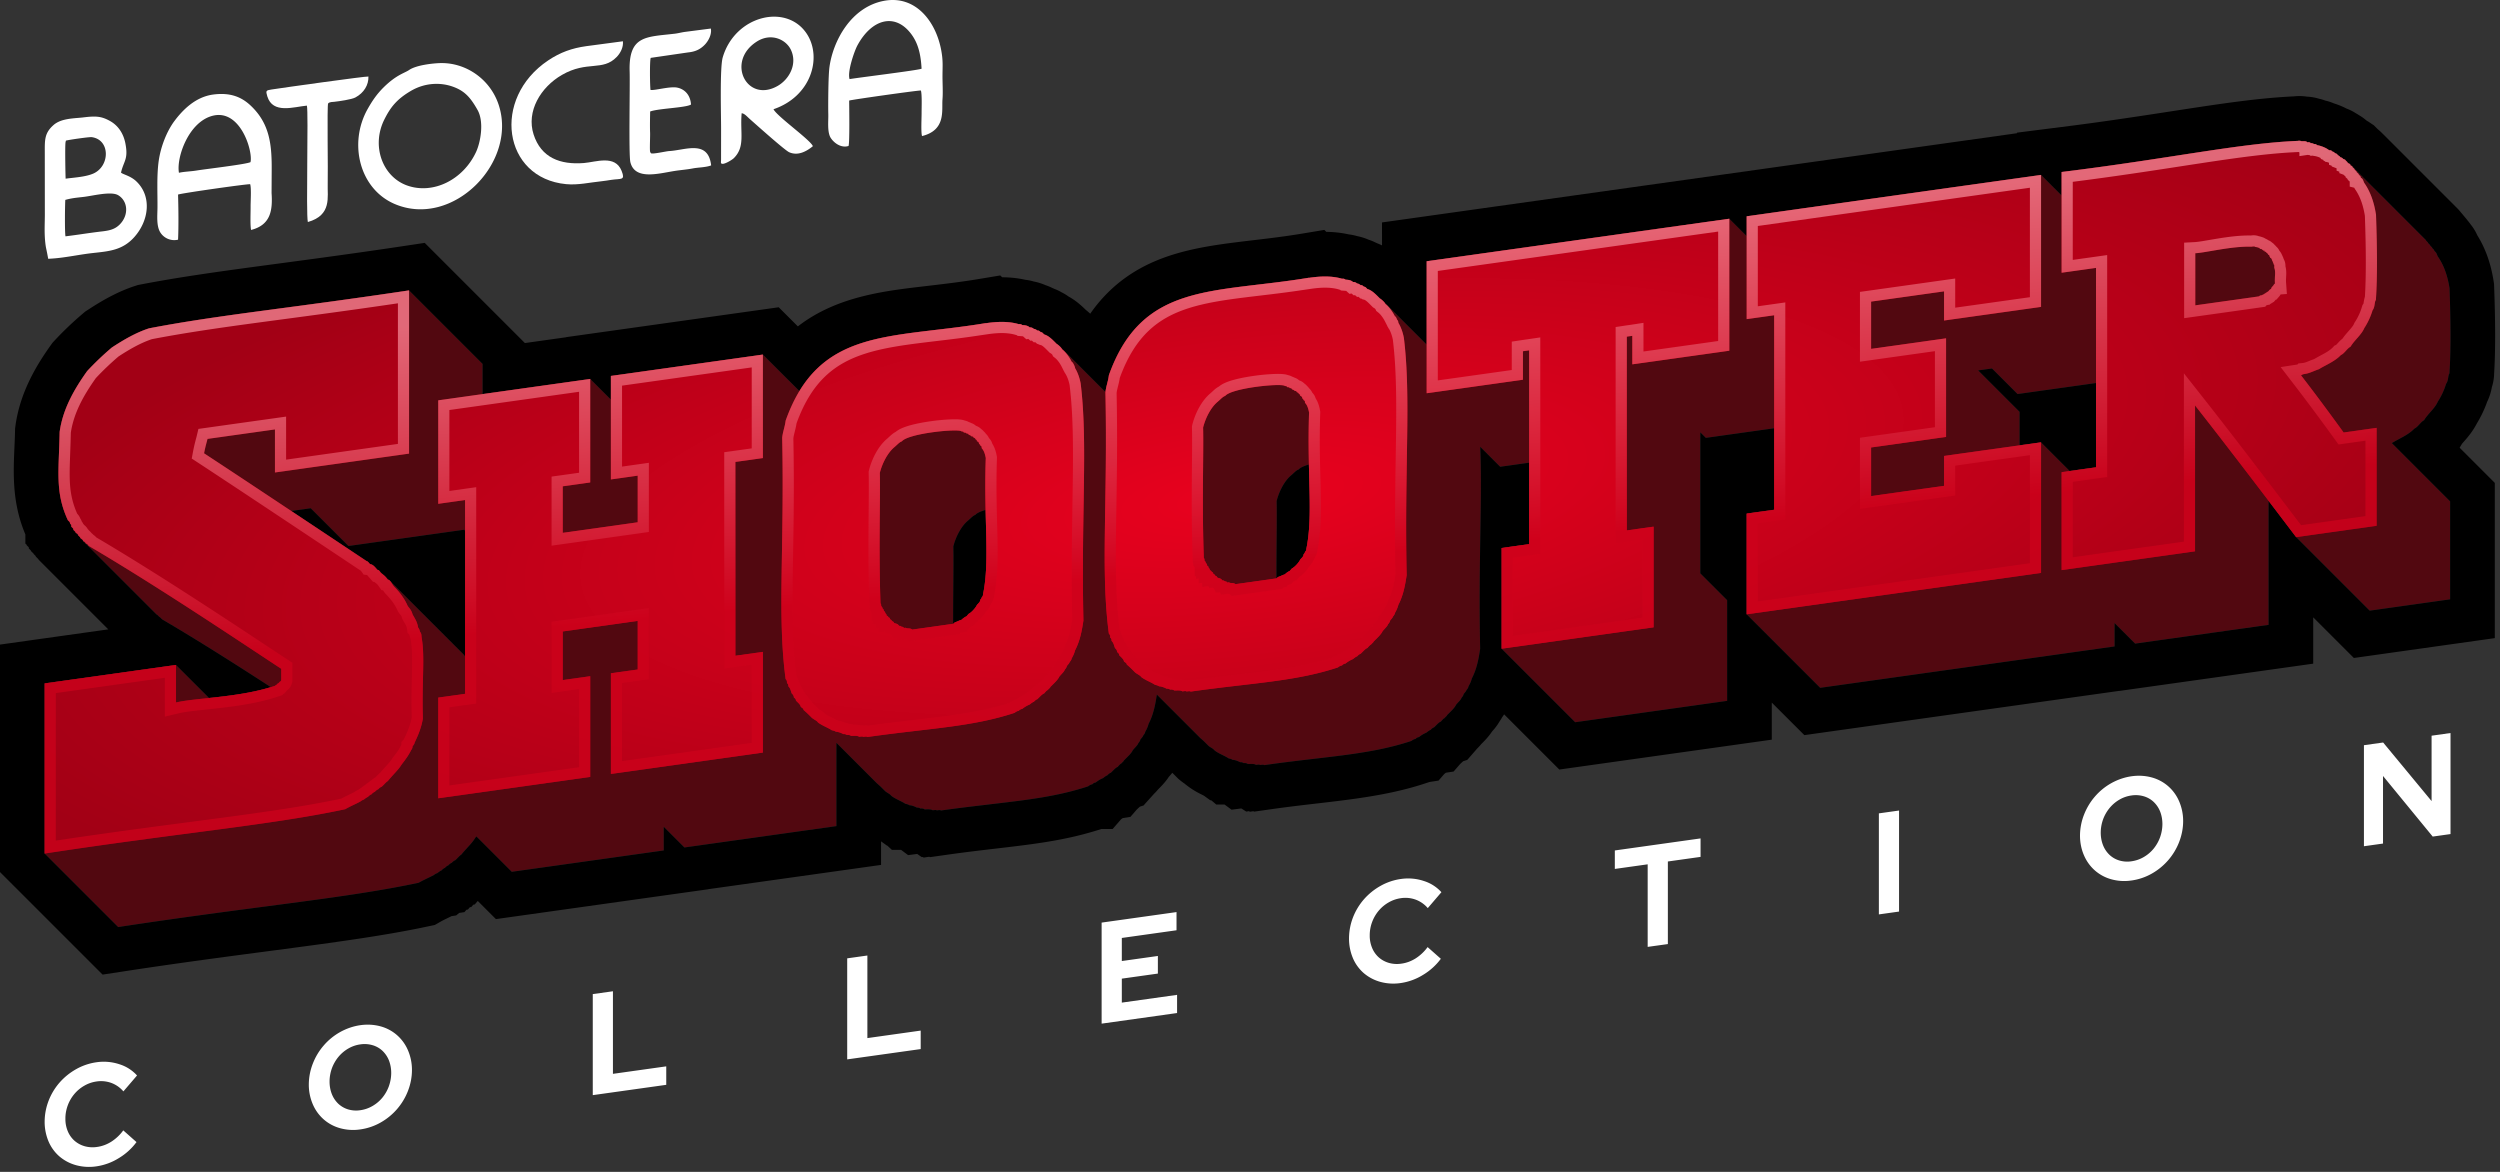 <svg xmlns="http://www.w3.org/2000/svg" width="448" height="210" fill="none" viewBox="0 0 448 210">
  <rect x="0" y="0" width="448" height="210" fill="#333333" stroke="none"/>
  <defs>
    <radialGradient id="mainlogo__a" cx="0" cy="0" r="1" class="mainlogo__a" gradientTransform="matrix(237 -30.207 9.232 72.435 222.563 89.086)" gradientUnits="userSpaceOnUse">
      <stop stop-color="#E9011E"/>
      <stop offset="1" stop-color="#A20015"/>
    </radialGradient>
    <radialGradient id="mainlogo__b" cx="0" cy="0" r="1" class="mainlogo__b" gradientTransform="matrix(237 -30.207 9.232 72.435 222.563 89.086)" gradientUnits="userSpaceOnUse">
      <stop stop-color="#E9011E"/>
      <stop offset="1" stop-color="#A20015"/>
    </radialGradient>
    <radialGradient id="mainlogo__c" cx="0" cy="0" r="1" class="mainlogo__c" gradientTransform="matrix(237 -30.207 9.232 72.435 222.563 89.086)" gradientUnits="userSpaceOnUse">
      <stop stop-color="#E9011E"/>
      <stop offset="1" stop-color="#A20015"/>
    </radialGradient>
    <radialGradient id="mainlogo__d" cx="0" cy="0" r="1" class="mainlogo__d" gradientTransform="matrix(237 -30.207 9.232 72.435 222.563 89.086)" gradientUnits="userSpaceOnUse">
      <stop stop-color="#E9011E"/>
      <stop offset="1" stop-color="#A20015"/>
    </radialGradient>
    <radialGradient id="mainlogo__e" cx="0" cy="0" r="1" class="mainlogo__e" gradientTransform="matrix(237 -30.207 9.232 72.435 222.563 89.086)" gradientUnits="userSpaceOnUse">
      <stop stop-color="#E9011E"/>
      <stop offset="1" stop-color="#A20015"/>
    </radialGradient>
    <radialGradient id="mainlogo__f" cx="0" cy="0" r="1" class="mainlogo__f" gradientTransform="matrix(237 -30.207 9.232 72.435 222.563 89.086)" gradientUnits="userSpaceOnUse">
      <stop stop-color="#E9011E"/>
      <stop offset="1" stop-color="#A20015"/>
    </radialGradient>
    <radialGradient id="mainlogo__g" cx="0" cy="0" r="1" class="mainlogo__g" gradientTransform="matrix(237 -30.207 9.232 72.435 222.563 89.086)" gradientUnits="userSpaceOnUse">
      <stop stop-color="#E9011E"/>
      <stop offset="1" stop-color="#A20015"/>
    </radialGradient>
    <linearGradient id="mainlogo__h" x1="245.203" x2="250.203" y1="42.879" y2="98.879" class="mainlogo__h" gradientUnits="userSpaceOnUse">
      <stop stop-color="#F68D9A"/>
      <stop offset="1" stop-color="#CE011B"/>
    </linearGradient>
  </defs>
  <g class="mainlogo__mainlogo">
    <path fill="#520810" d="M411.714 25.249c.242-.037.494-.066.615.037.071.008.15.01.233.011l.097.002c.099 0 .199-.002.294.002l.067.005.067.006a.982.982 0 0 1 .14.03c.022.006.044.012.064.02a.659.659 0 0 1 .021.01l.019.012c.011.006.02.014.029.02a.158.158 0 0 1 .016.013l.011.008.073.074c.034-.005.068-.01.1-.012l.044-.002h.1c.027.001.052.005.076.008a.68.68 0 0 1 .101.02c.005 0 .01.003.015.004a.4.4 0 0 1 .101.051l.013.01.008.006.071.072a.822.822 0 0 1 .578.162.742.742 0 0 1 .122-.008l.03.001c.077.005.15.022.207.046a.309.309 0 0 1 .083.047l.011.009.003.003.089.088c.781.138 1.692.52 2.166.921a.736.736 0 0 1 .152-.004.727.727 0 0 1 .112.013l.014.003a.63.63 0 0 1 .09.031l.02.01.019.01a.254.254 0 0 1 .05.037l.104.104a4.84 4.84 0 0 1 .248.104c.011.006.023.01.034.017a.377.377 0 0 1 .097.067l.122.122a3.795 3.795 0 0 1 .232.095l.053.026.019.013a.418.418 0 0 1 .065.048l.006.005.249.249c.036.025.07.05.102.071l.042.03.018.013a.871.871 0 0 1 .067.054l.01.008.124.123.138.055c.036.015.071.032.103.048.011.006.023.01.033.016a.411.411 0 0 1 .033.02.35.35 0 0 1 .066.047l.123.123a4.065 4.065 0 0 1 .216.09.862.862 0 0 1 .068.034l.016.009a.397.397 0 0 1 .071.053l.003.002.619.619.009.005.016.007a.947.947 0 0 1 .068.037l.034.02c.026.017.05.036.071.057l.362.361.018.017.014.01 13.174 13.175a.24.24 0 0 1 .068.117l.001.014.235.236c.083.083.126.148.136.213l.233.233.063.067c.046.054.07.101.077.148l.233.233c.086.085.133.152.141.22l.19.19c.091.09.15.174.173.281.002.006.001.012.002.018l.224.223c.212.211.292.614.401.789 1.183 1.704 1.78 3.651 2.097 5.682.233 6.251.233 11.487 0 14.934 0 .251 0 .373-.121.513-.149.521-.122 1.23-.494 1.686a12.42 12.42 0 0 1-1.482 3.195c-.512 1.211-1.76 2.152-2.468 3.335-.624.317-1.118 1.248-1.723 1.49-1.127 1.184-2.655 1.743-3.94 2.544l-.126.043 10.465 10.466V107.4l-14.42 2.031-13.175-13.174c-1.741-2.298-3.39-4.468-4.945-6.51v22.227l-23.914 3.364-3.681-3.682v4.186l-52.756 7.416L313 110.083V92.039c1.109-.159 2.712-.382 4.929-.69V76.746l-12.243 1.72-.988-.988v25.265l4.807 4.806v18.045l-27.239 3.83-13.176-13.175V98.204c1.23-.177 2.832-.402 4.929-.69V82.915l-5.187.728-3.578-3.577c.403 9.334-.339 20.436-.007 36.182-.251 1.667-.569 3.559-1.482 5.31-.14.475-.233.783-.615 1.453 0 .122-.121.392-.373.671 0 .074-.095.21-.224.369-.079.098-.169.206-.26.311l-.01.01-.005.051c-.026.137-.147.375-.367.62-.14.4-.522.689-.987 1.256-.252.569-.979 1.222-1.603 1.846 0 .121-.243.28-.494.569-.121.019-.373.298-.615.586-.372.122-.791.643-1.229 1.043-.121.019-.373.177-.615.456-.121.019-.373.178-.736.476-.456.214-.746.335-1.351.81l-.002.001a.965.965 0 0 0-.261.07.977.977 0 0 0-.352.265c-.072.011-.191.029-.352.105a1.822 1.822 0 0 0-.384.248c-7.197 2.384-14.205 2.705-24.318 4.049-.674.089-1.362.185-2.064.284l-.052-.033c-.096-.045-.242-.043-.433-.021a6.772 6.772 0 0 0-.251.035l-.052-.035a.393.393 0 0 0-.139-.035c-.135-.011-.319.017-.546.052l-.066-.042a1.026 1.026 0 0 0-.389-.113c-.289-.034-.635-.001-1.025-.013l-.052-.038a.89.89 0 0 0-.434-.122 1.373 1.373 0 0 0-.251.011l-.051-.039a.868.868 0 0 0-.564-.12l-.261-.13c-.311-.141-.749-.297-1.098-.297-.121-.103-.373-.196-.737-.271-.605-.438-1.704-.811-2.468-1.397l-.29-.289-.023-.017c-.237-.165-.551-.329-.796-.533l-.686-.687-.071-.069a15.625 15.625 0 0 0-.725-.65l-7.781-7.784c-.25 1.647-.571 3.503-1.468 5.224-.14.475-.233.783-.615 1.454-.001.121-.121.392-.372.671-.001.121-.243.41-.495.689 0 .122-.121.391-.373.67a1.1 1.1 0 0 1-.054.127l-.024.044a1.674 1.674 0 0 1-.054.091l-.033.048c-.02.029-.043.059-.066.089a4.661 4.661 0 0 1-.234.27l-.087.098c-.131.142-.278.301-.434.491l-.053.108c-.01.02-.024.039-.036.059l-.006.015-.006.009c-.017.029-.038.058-.058.088-.029.044-.059.09-.092.134a3.66 3.66 0 0 1-.236.292 7.992 7.992 0 0 1-.126.141l-.067.074a15.19 15.19 0 0 1-.42.426 79.12 79.12 0 0 0-.502.499l-.005.03-.004.009-.007.015-.014.023a.268.268 0 0 1-.025.037c-.015.019-.034.038-.054.06-.038.04-.081.087-.133.136a5.77 5.77 0 0 0-.253.258c-.121.019-.373.299-.615.587-.195.064-.403.237-.619.445-.197.189-.402.407-.61.598-.122.019-.373.178-.616.457-.121.019-.372.177-.735.475a5.558 5.558 0 0 0-1.36.81l-.002.001a.939.939 0 0 0-.613.335h-.002c-.122.019-.373.058-.734.354l-.72.232-.173.053-.301.091c-.232.07-.465.138-.697.204l-.193.055c-.292.081-.583.161-.876.237l-.278.07a50.48 50.48 0 0 1-.767.19l-.119.028c-.312.074-.624.145-.938.214-.081.017-.163.033-.244.051-.227.048-.455.095-.683.141l-.31.063c-.253.05-.509.098-.764.145l-.172.031a81.539 81.539 0 0 1-2.933.479l-.162.025c-.454.066-.912.13-1.376.193l-.493.065-.733.095c-1.114.142-2.261.279-3.449.419l-1.028.121c-2.733.32-5.689.665-8.965 1.13l-.051-.035c-.134-.068-.367-.033-.685.016-.121-.102-.373-.074-.736-.018a.898.898 0 0 0-.308-.13 1.771 1.771 0 0 0-.303-.036l-.058-.002c-.241-.007-.514.009-.812 0-.106-.098-.312-.174-.605-.16a1.577 1.577 0 0 0-.131.011l-.051-.038a.862.862 0 0 0-.564-.121c-.27-.149-.894-.429-1.36-.429-.121-.111-.373-.195-.736-.269-.234-.169-.543-.327-.877-.493l-.371-.187a8.63 8.63 0 0 1-.215-.108c-.055-.028-.108-.058-.162-.087-.061-.032-.122-.063-.182-.097-.075-.042-.148-.087-.222-.132-.042-.026-.087-.05-.129-.077l-.085-.055-.073-.049a4.274 4.274 0 0 1-.152-.113l-.288-.288c-.202-.143-.466-.286-.695-.454a2.073 2.073 0 0 1-.126-.095l-.709-.709-.049-.048a16.76 16.76 0 0 0-.724-.651l-7.277-7.277v14.925l-27.239 3.829-3.7-3.699v4.23c-6.036.848-15.157 2.134-27.239 3.829l-6.343-6.343c-.073.096-.146.197-.225.298-.578.969-1.538 1.799-2.47 2.963-.343.196-.577.559-1.108 1.025-.12.018-.373.176-.615.456-.12.019-.372.178-.614.457-.121.019-.373.177-.615.457-.121.019-.373.176-.614.455-.121.018-.374.177-.737.475 0 0-.242.037-.615.335-.838.457-1.686.793-2.711 1.38l-1.247.261c-12.984 2.658-28.81 4.048-52.617 7.685L8 152.957v-30.492c5.3-.746 13.191-1.854 23.541-3.307l5.923 5.922c3.413-.366 7.459-.837 11.07-1.945-.778-.505-1.568-1.015-2.366-1.53-5.61-3.616-11.646-7.412-17.111-10.615l-.382-.383a1.498 1.498 0 0 0-.113-.046l-.381-.382-.011-.005c-.031-.015-.066-.028-.102-.042L14.894 96.958c0-.023-.005-.045-.008-.065l-.486-.485a.213.213 0 0 0-.033-.107l-.34-.34a.338.338 0 0 0-.007-.066l-.486-.484a.213.213 0 0 0-.031-.103l-.003-.006-.339-.339a.466.466 0 0 0-.078-.273l-.295-.295c0-.096 0-.173-.015-.244a.548.548 0 0 0-.1-.213l-.025-.027a1.176 1.176 0 0 0-.102-.103.465.465 0 0 0-.08-.274l-.292-.293-.212-.47c-2.09-4.82-1.396-8.6-1.27-15.378.56-4.043 2.553-7.574 4.928-10.9a51.782 51.782 0 0 1 4.436-4.228l.782-.504c1.844-1.167 3.807-2.257 5.878-2.925 12.66-2.432 24.986-3.558 46.59-6.8L86.48 65.21v5.409c5.232-.736 11.672-1.642 19.29-2.711l3.699 3.698V67.37l27.24-3.83 6.543 6.544c5.273-8.696 13.712-9.696 24.398-10.961 2.846-.337 5.852-.693 8.998-1.218l.017.016c1.961-.287 4.023-.387 5.899.17.122-.018.374-.055.616.159l.059.004c.47.035.898.066 1.3.423.242-.037.494.057.736.27.122-.018.373.076.616.29.242-.037.372.075.614.29.155-.025.265.062.388.185l.034.034.043.044.047.049.066.063.037.034c.04.011.079.023.118.036l.023.008.094.035.022.01c.062.026.122.055.183.086l.059.03a3.47 3.47 0 0 1 .529.358c.022.017.045.032.066.05.066.053.131.11.196.166.132.116.26.239.388.363.023.023.049.044.072.067l.237.238.07.068.161.162.12.077c.141.099.334.257.503.426l8.142 8.142c.104-1.018.496-2.002.605-3.003 5.972-16.76 18.828-14.645 35.866-17.486l.017.017c1.963-.288 4.029-.39 5.909.169a.7.7 0 0 1 .615.159c.494.037.941.056 1.351.429a.717.717 0 0 1 .186-.004c.186.02.368.112.55.273.121-.018.373.075.614.29a.505.505 0 0 1 .164-.002c.151.026.269.129.451.29a.325.325 0 0 1 .161.017l.012.005a.506.506 0 0 1 .103.063c.037.03.074.063.111.1l.064.064c.05.052.103.107.164.16l.118.037.016.005a2.451 2.451 0 0 1 .121.047c.069.029.137.06.205.095l.024.014a2.68 2.68 0 0 1 .233.138 4.655 4.655 0 0 1 .425.317l.065.056a9.64 9.64 0 0 1 .527.485l.485.484c.046.026.108.068.179.121.024.018.049.035.074.055l.025.02c.042.034.087.07.131.109l.071.063.08.077.056.051 7.774 7.775v-14.93c12.083-1.696 30.073-4.23 54.239-7.621L313 42.301V38.76c11.831-1.667 29.336-4.126 52.757-7.415l3.681 3.681V30.82l3.547-.451c17.347-2.269 28.877-4.71 38.729-5.12ZM52.19 91.569c4.015 2.67 8.51 5.663 13.477 8.976a.128.128 0 0 1 .047.003l.007.001.027.011a.36.36 0 0 1 .05.024l.028.017a.82.82 0 0 1 .062.044l.021.019c.026.022.054.046.082.073l.013.012.346.346.047.008.022.006c.03.007.06.015.088.024l.025.008c.027.009.052.021.077.032l.035.015c.016.008.033.015.048.024a1.02 1.02 0 0 1 .163.103 2.434 2.434 0 0 1 .206.179l.034.029.011.011.602.601h.02l.026.008c.015.004.031.006.046.012l.006.003.008.005a.43.43 0 0 1 .125.091l.753.754.104.087.049.043.128.12.028.027.62.619a.553.553 0 0 1 .055.024l.032.018a.52.52 0 0 1 .058.038l.025.019a.908.908 0 0 1 .078.069l13.174 13.174c.105.105.198.244.296.395V95.093l-.166-.166-20.728 2.917-6.765-6.765c-1.078.15-2.24.315-3.49.49Zm124.35-.17c-.742.223-1.328.476-1.64.751-.042.037-.08.075-.112.113l-.149.064a2.26 2.26 0 0 0-.49.349c-.108.095-.223.202-.351.32-.111.102-.232.214-.369.33-1.183.997-2.144 2.831-2.591 4.592.009.43.015.886.018 1.365.001.105.003.212.003.32.002.266.001.54.001.82.001.384 0 .782-.002 1.191a864.405 864.405 0 0 1-.027 3.829 592.204 592.204 0 0 0-.031 6.343l.055-.008c.121-.14.243-.279.494-.316v-.018c.169-.062.35-.148.554-.233l.127-.052.042-.017c.084-.031.172-.062.265-.09.233-.27.661-.522.866-.615l.373-.429c.448-.22 1.054-.853 1.366-1.364l.115-.21a1.95 1.95 0 0 1 .099-.122c.03-.034.062-.066.093-.098.201-.21.409-.404.423-.739.121-.139.242-.28.242-.41.121-.14.242-.28.242-.531.477-2.324.612-4.751.616-7.468.001-.995-.015-2.03-.04-3.111-.032-1.436-.076-2.956-.111-4.581l-.081.024Zm57.903-8.127c-.827.253-1.456.54-1.719.856-.456.158-.755.55-1.36 1.061-1.192.997-2.143 2.833-2.591 4.594.07 3.138-.034 7.597-.039 12.931l.001.935.046-.006.093-.104a.664.664 0 0 1 .401-.214l.009-.018.448-.188c.162-.07.339-.143.54-.203l.096-.1c.241-.23.591-.434.771-.516l.002-.002.37-.425c.512-.252 1.23-1.045 1.481-1.575.233-.317.596-.513.614-.96.122-.14.244-.28.244-.41.121-.14.242-.28.242-.53.882-4.305.597-8.965.464-15.16l-.113.034Zm120.046-16.895 7.422 7.422v6.006l3.846-.539 5.14 5.14c2.011-.284 3.602-.51 4.708-.661V68.639l-14.057 1.974-4.583-4.583-2.476.347Z" class="mainlogo__Union"/>
    <path fill="#000" d="M317.929 91.35c-2.217.306-3.82.53-4.929.689v18.043l13.176 13.176 52.756-7.416v-4.186l3.681 3.681 23.914-3.363V89.746a3631.07 3631.07 0 0 1 4.945 6.51l13.174 13.175 14.421-2.031V89.85l-10.465-10.467c.041-.014.083-.03.126-.043 1.285-.8 2.813-1.36 3.94-2.544.605-.242 1.099-1.173 1.723-1.49.708-1.183 1.956-2.124 2.468-3.335a12.422 12.422 0 0 0 1.482-3.195c.372-.456.345-1.165.494-1.687.091-.105.113-.2.119-.346l.002-.166c.204-3.016.229-7.402.076-12.639l-.076-2.295c-.317-2.03-.914-3.978-2.097-5.683-.109-.174-.189-.577-.401-.789l-.224-.222-.002-.018a.486.486 0 0 0-.111-.215l-.062-.067-.19-.19a.307.307 0 0 0-.084-.159l-.057-.06-.233-.233a.235.235 0 0 0-.024-.072l-.053-.076-.064-.068-.232-.232a.31.31 0 0 0-.081-.154l-.055-.059-.235-.236-.001-.014a.201.201 0 0 0-.023-.06l-.045-.057-13.174-13.175-.014-.01-.018-.017-.362-.361a.477.477 0 0 0-.071-.057l-.034-.02a.947.947 0 0 0-.068-.037l-.016-.008-.009-.005-.619-.619-.003-.002a.397.397 0 0 0-.071-.052l-.016-.01a1.076 1.076 0 0 0-.068-.033l-.069-.03a4.065 4.065 0 0 0-.147-.06l-.123-.123a.385.385 0 0 0-.066-.048.443.443 0 0 0-.033-.02l-.033-.015a4.345 4.345 0 0 0-.241-.103l-.124-.123-.01-.009-.067-.053-.018-.014a1.07 1.07 0 0 0-.042-.03l-.103-.07-.249-.25-.005-.004a.418.418 0 0 0-.065-.048l-.019-.013c-.017-.01-.035-.017-.053-.026a4.308 4.308 0 0 0-.232-.095l-.122-.122a.377.377 0 0 0-.097-.067l-.034-.017a4.923 4.923 0 0 0-.249-.105l-.103-.103a.25.25 0 0 0-.05-.037l-.019-.011-.02-.009-.09-.031-.014-.003a.727.727 0 0 0-.144-.015c-.039 0-.08 0-.12.006l-.197-.15c-.503-.343-1.286-.65-1.969-.772l-.089-.087-.003-.003a.309.309 0 0 0-.094-.056.64.64 0 0 0-.237-.047.742.742 0 0 0-.122.008l-.105-.07a.861.861 0 0 0-.473-.092l-.071-.072c-.002-.003-.006-.005-.008-.006l-.013-.01c-.009-.007-.018-.014-.029-.02a.464.464 0 0 0-.072-.031l-.015-.005a.68.68 0 0 0-.101-.02.856.856 0 0 0-.076-.007h-.1c-.015 0-.03 0-.044.002-.032.002-.066.007-.1.012l-.073-.074-.011-.009-.016-.011-.029-.022-.019-.01-.021-.01-.064-.022a.833.833 0 0 0-.14-.029c-.022-.003-.045-.004-.067-.006l-.067-.005-.391-.004a2.11 2.11 0 0 1-.233-.011c-.121-.103-.373-.075-.615-.038-9.852.411-21.383 2.852-38.729 5.12l-3.547.452v4.205l-3.681-3.68c-23.421 3.288-40.926 5.747-52.757 7.414v3.542l-3.105-3.105c-24.166 3.39-42.156 5.924-54.239 7.62v14.93l-7.774-7.774-.056-.052a2.738 2.738 0 0 0-.08-.076l-.071-.063-.131-.109-.025-.02-.074-.055-.179-.121-.485-.484a11.056 11.056 0 0 0-.359-.338l-.168-.148-.065-.054a4.655 4.655 0 0 0-.425-.318l-.068-.042a2.681 2.681 0 0 0-.165-.096l-.024-.014a2.615 2.615 0 0 0-.271-.121l-.055-.02-.016-.007-.118-.036a2.511 2.511 0 0 1-.164-.16l-.064-.063a1.147 1.147 0 0 0-.166-.139l-.048-.025-.012-.005a.328.328 0 0 0-.161-.018l-.126-.11c-.117-.097-.212-.16-.325-.179a.505.505 0 0 0-.164.001l-.09-.075c-.212-.16-.418-.23-.524-.214l-.137-.108a.895.895 0 0 0-.413-.165.722.722 0 0 0-.186.004l-.155-.125c-.367-.253-.764-.272-1.196-.304a.7.7 0 0 0-.615-.16l-.355-.097c-1.782-.448-3.713-.341-5.554-.071l-.017-.017c-17.038 2.841-29.894.726-35.866 17.485-.109 1.001-.501 1.986-.605 3.003l-8.142-8.141a4.296 4.296 0 0 0-.262-.24l-.241-.186-.12-.076c-.053-.053-.107-.11-.161-.163l-.07-.069-.237-.237-.072-.067a10.42 10.42 0 0 0-.584-.53l-.066-.05a3.452 3.452 0 0 0-.529-.357l-.059-.03-.183-.086-.022-.01-.094-.035-.023-.008a1.893 1.893 0 0 0-.118-.036l-.037-.034-.066-.064-.047-.049-.043-.043-.034-.035c-.123-.122-.233-.209-.388-.185l-.164-.14c-.15-.121-.269-.177-.45-.15l-.091-.074c-.212-.162-.419-.23-.525-.214l-.09-.076c-.214-.16-.434-.227-.646-.195l-.152-.119c-.358-.246-.737-.274-1.148-.305l-.059-.004c-.242-.213-.494-.176-.616-.158l-.353-.097c-1.78-.448-3.708-.343-5.546-.074l-.017-.015c-3.146.525-6.152.88-8.998 1.217l-1.977.236c-9.752 1.184-17.478 2.573-22.421 10.725l-6.543-6.542-27.24 3.829v4.238l-3.699-3.698c-7.618 1.069-14.058 1.975-19.29 2.71V65.21L73.306 52.036c-21.604 3.242-33.93 4.368-46.59 6.8l-.387.13c-1.928.674-3.762 1.701-5.491 2.795l-.782.504-.587.504a51.686 51.686 0 0 0-3.849 3.725l-.44.626c-2.179 3.142-3.963 6.483-4.488 10.273l-.029 1.236c-.173 6.018-.661 9.622 1.299 14.141l.212.47.293.294c.051.077.079.16.079.274l.102.103.025.027a.55.55 0 0 1 .1.213c.014.07.015.148.015.244l.295.295c.05.077.078.16.078.273l.339.34.003.005c.02.035.031.069.031.103l.486.484c.003.02.007.043.007.065l.34.341a.214.214 0 0 1 .033.107l.486.485c.004.02.009.042.009.064l13.173 13.175c.037.014.07.027.102.041l.01.006.383.382.112.046.382.383 2.074 1.227c4.893 2.922 10.129 6.224 15.037 9.388.798.514 1.588 1.025 2.366 1.53-3.611 1.108-7.657 1.579-11.07 1.945l-5.923-5.922L8 122.464v30.493l13.176 13.173c23.063-3.523 38.636-4.938 51.391-7.439l1.226-.245 1.247-.261c.769-.44 1.438-.74 2.078-1.055l.633-.325c.28-.223.486-.301.571-.325l.044-.01c.318-.26.55-.415.685-.462l.052-.013c.241-.279.493-.436.614-.455.242-.28.494-.439.615-.458.242-.279.493-.438.614-.457.242-.279.494-.437.615-.456.531-.465.765-.828 1.109-1.024.931-1.164 1.891-1.994 2.469-2.963.079-.101.152-.202.225-.298l6.343 6.343c12.082-1.695 21.203-2.981 27.239-3.829v-4.231l3.7 3.7 27.239-3.829v-14.925l7.277 7.277a14.154 14.154 0 0 1 .724.65c.016.016.032.033.049.048l.709.709.126.096c.229.167.493.31.695.454l.288.288c.049.038.1.076.152.113l.073.048.085.056c.042.027.087.051.129.077.073.044.147.09.222.132l.182.097.162.087.215.108.371.187c.334.165.643.323.877.493l.251.057c.229.06.394.128.485.212l.181.012c.311.04.659.169.919.287l.26.13a.856.856 0 0 1 .564.121l.051.038c.045-.006.09-.01.131-.012.293-.013.499.063.605.161.298.008.571-.007.812 0l.058.001c.108.005.209.016.303.037a.86.86 0 0 1 .222.078l.086.052c.318-.049.55-.077.684-.015l.052.033c.318-.049.551-.084.685-.017l.051.036c1.638-.233 3.196-.435 4.686-.62l4.279-.51 1.028-.121 1.752-.209 1.696-.21.734-.095.493-.065 1.376-.193.162-.025 1.239-.19.466-.076.32-.054.908-.159.172-.031.764-.146.31-.062.683-.142.244-.05.938-.214.119-.029.767-.189.278-.07.876-.238.193-.054.697-.204.301-.091.173-.053.72-.232c.361-.296.611-.335.734-.354h.002l.091-.094a.902.902 0 0 1 .408-.22l.114-.021.002-.001c.188-.145.347-.259.488-.351.16-.105.299-.185.437-.255l.435-.204c.317-.26.549-.414.684-.461l.051-.014c.212-.244.431-.396.564-.443l.052-.014c.208-.191.413-.409.61-.599.189-.182.372-.337.546-.416l.073-.028c.212-.252.431-.498.564-.568l.051-.019c.089-.099.177-.184.253-.258l.133-.136.054-.06a.345.345 0 0 0 .025-.037l.014-.024.007-.014.004-.009.005-.03.502-.499.42-.426.193-.215.063-.074.119-.148.054-.07c.033-.045.063-.09.092-.134l.058-.089a.042.042 0 0 0 .006-.008l.006-.015.036-.06.053-.107c.078-.095.153-.183.226-.264l.208-.227c.03-.033.058-.067.087-.098l.234-.27.066-.089.033-.048.054-.091.024-.044a1.1 1.1 0 0 0 .054-.127c.251-.279.373-.548.373-.67.251-.279.494-.568.495-.689.251-.279.371-.55.372-.671.382-.671.475-.979.615-1.454.897-1.721 1.218-3.578 1.468-5.224l7.781 7.783.231.198c.17.148.336.302.493.453l.072.069.686.687c.245.204.559.368.796.533l.023.016.29.289.146.108c.753.526 1.755.879 2.322 1.29l.251.059c.23.062.395.135.486.211l.135.007c.322.032.691.168.963.291l.261.13a.862.862 0 0 1 .564.12l.051.038c.091-.011.175-.014.251-.01a.88.88 0 0 1 .434.122l.052.038c.39.011.736-.021 1.025.012.145.017.275.051.389.114l.066.042c.227-.035.411-.063.546-.052a.393.393 0 0 1 .139.035l.052.034c.09-.014.174-.025.25-.034.192-.022.338-.024.434.021l.052.033 2.064-.284c9.797-1.302 16.68-1.645 23.644-3.832l.674-.217c.146-.12.275-.197.383-.248.081-.038.151-.062.21-.077l.143-.029a.961.961 0 0 1 .5-.314l.113-.021.002-.001c.454-.356.73-.513 1.032-.66l.319-.149c.317-.261.55-.415.684-.462l.052-.014c.212-.245.432-.397.565-.443l.05-.013c.383-.35.752-.794 1.087-.98l.142-.063c.211-.252.431-.498.563-.568l.052-.019c.251-.288.493-.447.494-.568.624-.624 1.351-1.278 1.603-1.846.465-.567.847-.856.987-1.257a1.79 1.79 0 0 0 .329-.499l.038-.12.005-.051.01-.01.26-.311c.096-.119.175-.226.208-.303l.016-.066c.251-.279.373-.549.373-.671.382-.67.475-.978.615-1.453.913-1.751 1.231-3.643 1.482-5.311-.332-15.745.41-26.848.007-36.181l3.578 3.577 5.187-.729v14.598a978.9 978.9 0 0 0-4.929.69v18.045l13.176 13.176 27.239-3.83v-18.045l-4.807-4.806V77.478l.988.987 12.243-1.72V91.35Zm-109.562 49.244-.005.004.006-.006-.001.002Zm.166-.679v.001l.002-.004-.002.003Zm.008-.017.049-.099-.008.017.018-.036.014-.034-.024.053-.035.072-.014.027Zm.964-.762-.007.013.017-.026-.01.013ZM62.445 97.844l20.728-2.917.166.166v22.548a2.39 2.39 0 0 0-.296-.395l-13.174-13.174a1.111 1.111 0 0 0-.078-.07l-.025-.018a.52.52 0 0 0-.058-.038l-.032-.018a.543.543 0 0 0-.055-.024l-.62-.619-.028-.027a5.296 5.296 0 0 0-.128-.12l-.05-.043a13.53 13.53 0 0 0-.103-.087l-.753-.755a.444.444 0 0 0-.124-.09l-.01-.005-.005-.003c-.015-.006-.03-.008-.046-.012-.009-.002-.017-.007-.026-.008h-.02l-.602-.601-.011-.011c-.01-.01-.023-.019-.034-.029a2.167 2.167 0 0 0-.207-.179 1.192 1.192 0 0 0-.162-.104l-.048-.023-.035-.016a1.036 1.036 0 0 0-.077-.031l-.025-.008a1.19 1.19 0 0 0-.11-.03l-.047-.008-.346-.347-.013-.011a1.198 1.198 0 0 0-.193-.154.51.51 0 0 0-.05-.023l-.027-.011a13225.785 13225.785 0 0 0-13.53-8.98c1.25-.176 2.411-.34 3.489-.49l6.765 6.765Zm114.287-1.89c.025 1.082.041 2.117.039 3.112-.003 2.716-.138 5.144-.615 7.468 0 .251-.121.391-.242.531 0 .13-.121.271-.242.41-.014.335-.222.529-.423.738-.031.033-.063.065-.093.099a1.95 1.95 0 0 0-.099.122l-.115.21c-.312.51-.918 1.144-1.366 1.364l-.373.429c-.205.093-.633.345-.866.615a3.907 3.907 0 0 0-.265.09l-.042.017-.127.051c-.204.086-.385.172-.554.234v.017c-.251.038-.373.177-.494.317a1.04 1.04 0 0 0-.055.008c-.004-2.274.014-4.4.031-6.343.012-1.37.022-2.651.027-3.829.002-.41.002-.807.002-1.192 0-.279.001-.553-.001-.819 0-.108-.002-.215-.003-.32a93.544 93.544 0 0 0-.018-1.366c.447-1.76 1.408-3.595 2.591-4.591.137-.116.258-.228.369-.33.128-.118.243-.225.351-.32.166-.147.32-.266.49-.35l.149-.063c.032-.038.07-.076.112-.113.312-.275.898-.528 1.64-.752l.081-.024c.035 1.625.079 3.145.111 4.58Zm57.824-12.715c.133 6.194.418 10.854-.464 15.158 0 .251-.121.392-.242.531-.001.13-.123.27-.244.41-.019.447-.381.643-.614.959-.251.531-.969 1.324-1.481 1.576l-.37.424-.002.003c-.18.082-.53.286-.771.516l-.097.099c-.2.061-.377.134-.539.204l-.448.188-.009.018a.664.664 0 0 0-.401.214l-.093.104-.046.006-.001-.936c.005-5.333.109-9.792.039-12.93.448-1.761 1.399-3.597 2.591-4.594.605-.512.904-.903 1.36-1.062.263-.314.892-.603 1.719-.855l.113-.033ZM74.38 97.363l.02.018-.006-.005-.037-.035-.004-.004.027.026Zm287.168-26.75 14.056-1.974v15.106c-1.105.151-2.696.377-4.708.66l-5.139-5.139-3.846.54v-6.007l-7.422-7.423 2.476-.346 4.583 4.583ZM193.051 54.174l.019.016-.102-.078a.025.025 0 0 1-.005-.004l.088.066Zm251.162-9.803-.001-.022-.004-.049.005.07Zm-.035-.364Zm-.062-.419.007.035-.005-.035h-.002Zm-17.527-19.96-.048-.042c.017.014.032.03.048.042Zm-2.564-2.073.012.01-.049-.04.037.03Zm-.178-.15-.059-.046.059.047Zm-.161-.06.009.006.005.003-.014-.01Zm-2.685-1.685-.003-.001-.019-.008-.018-.009.04.018Zm-4.614-1.745.138.046.01.004a7.54 7.54 0 0 0-.165-.056l.017.006Zm-.017-.005-.029-.01-.022-.007-.004-.002.055.019Zm-3.738-.612c.008 0 .034.002.073.002l-.036-.002h-.037Zm11.235 4.126.121.1-.024-.02.078.068h.001l.148.098.162.094c.126.076.3.189.507.335l.534.354.56.56.145.146c.199.16.42.35.647.575l.013.012.295.295.109.105h.002l13.174 13.176c.216.216.436.46.651.734.113.126.243.276.38.453l.003.004.125.146c.069.08.14.169.215.264.141.156.311.358.495.605.161.189.333.407.507.655a8.979 8.979 0 0 1 1.226 1.997c1.745 2.805 2.528 5.723 2.919 8.23l.073.465.017.47c.232 6.226.247 11.697.001 15.55l-.003.16c-.01.252-.037.735-.149 1.321a8.623 8.623 0 0 1-.254.992l-.021.119a10.066 10.066 0 0 1-.837 2.542 20.466 20.466 0 0 1-1.82 3.824c-.78 1.516-1.756 2.613-2.131 3.044-.334.385-.421.478-.55.636l-.008.008-.413.69 6.302 6.304v27.817l-25.255 3.557-7.285-7.284v8.302l-34.75 4.888-.011-.012-56.426 7.932-5.835-5.834v6.646l-38.075 5.355-9.893-9.893-.069.114c-.103.161-.207.309-.301.441-.156.28-.318.538-.479.774-.486.819-.971 1.361-1.161 1.576l-.137.151c-.122.181-.234.342-.336.477-.344.459-.684.84-.94 1.115-.199.213-.454.47-.673.687-.323.394-.598.663-.651.715l-.062.06-1.778 2.042-.057.008-.022.027-.673.219-.535.489-1.175 1.356-1.353.207-.073.034-.25.198-1.025 1.182-1.624.249-.718.239c-8.148 2.699-16.526 3.155-25.779 4.384-.646.086-1.31.179-1.996.276l-2.941.416-.122-.078-.629.097-.162-.106-.485.075-.888-.561h-.003l-1.743.223-1.262-.929-1.484-.001-.863-.73-.234-.048-1.117-.807-.32-.16c-.244-.12-.634-.316-1.052-.552a13.246 13.246 0 0 1-1.559-1.025l-.41-.313-.071-.072a10.666 10.666 0 0 1-.875-.651l-.279-.232-.902-.903a8.435 8.435 0 0 0-.202-.185l-.021.03a11.428 11.428 0 0 1-.553.651l-.044.049-.261.378a7.958 7.958 0 0 1-.124.163l-.031.041c-.014.018-.005.007-.012.017-.11.141-.218.275-.324.4l-.001.001a7.013 7.013 0 0 1-.149.175l-.001.001-.266.297.068-.074-.054.06a23.609 23.609 0 0 1-.77.794l-.015.015c-.146.176-.261.308-.315.366-.026.029-.051.053-.065.068l.001.001c-.029.031-.17.179-.352.358l-1.631 1.812-.204.243-.672.219-.531.486-1.168 1.347-1.335.209-.133.06-.213.165-1.507 1.739h-2.036l-.615.198-.034.012-.035.011-.179.054-.032.01.008-.003-.352.107-.815.239-.225.063c-.328.093-.669.185-1.018.276l-.212.055-.11.027c-.281.071-.578.145-.884.218l-.137.033a65.731 65.731 0 0 1-1.287.289l-.05.011-.012.002c-.261.055-.519.109-.772.16l-.349.07-.854.163-.192.034c-.34.062-.676.121-1.003.176l-.349.06-.509.083c-.453.072-.902.139-1.339.204l.045-.007-.014.003-.073.012-.132.019a131.232 131.232 0 0 1-1.978.274l-.766.098a369.17 369.17 0 0 1-3.526.429l-1.032.121c-2.74.321-5.605.657-8.772 1.106l-3.101.439-.112-.077-1.02.157-.132-.111-.194.03-.82-.576-1.636.211-1.248-.936-.002-.001h-1.644l-.827-.761-.079-.016-1.044-.755v4.223l-30.939 4.348v.013l-6.887.967c-6.026.846-15.164 2.134-27.24 3.829l-3.949.555-3.253-3.253-.544.628-.253.039-.363.42-.254.039-.357.413-.256.04-.368.425-.932.142-.549.451-.823.125c-.398.201-.754.371-.978.479-.402.194-.665.326-.924.474l-1.099.63-2.486.52-.017.004-.017.003c-13.166 2.695-29.97 4.235-53.013 7.756l-4.002.611L0 156.27v-40.76l6.886-.969 12.52-1.758-12.51-12.51v-.057l-.494-.493v-.08l-.367-.368v-.047l-.494-.492v-.08l-.378-.377v-.197l-.375-.373v-.084l-.24-.212v-1.642C1.653 88.95 2.593 82.638 2.693 77.244l.01-.476.065-.47c.824-5.965 3.712-10.772 6.342-14.455l.3-.419.35-.378a59.77 59.77 0 0 1 5.128-4.888l.397-.336L16.561 55c2.048-1.296 4.677-2.803 7.697-3.778l.467-.151.482-.092c12.815-2.461 25.904-3.703 46.911-6.855l3.991-.6 17.95 17.951 7.411-1.041v-.02l38.076-5.352 3.43 3.429c7.257-5.622 16.29-6.433 23.735-7.315 2.867-.34 5.69-.675 8.622-1.164l3.911-.652.349.328c1.3.005 2.704.127 4.144.45a8.64 8.64 0 0 1 1.5.304c.598.116 1.337.315 2.129.663a8.99 8.99 0 0 1 1.198.493l.203.086.186.086a8.484 8.484 0 0 1 1.301.62c.486.241.9.506 1.237.75a11.427 11.427 0 0 1 1.598 1.065l.163.128.439.37.392.357.182.174.035.033.206.197.06.06c.271.215.542.448.802.693a27.12 27.12 0 0 1 3.549-4.158c3.402-3.243 7.267-5.167 11.168-6.397 3.788-1.195 7.8-1.789 11.543-2.258 3.942-.494 7.585-.853 11.632-1.528l4.06-.676.352.351c1.261.013 2.617.138 4.006.45a8.72 8.72 0 0 1 1.508.307c.588.118 1.309.315 2.077.65.462.149.888.328 1.278.526l.158.067.164.076c.288.108.552.227.793.346V39.86l6.889-.967a161301.427 161301.427 0 0 1 54.238-7.62l52.655-7.4v-.101l10.539-1.34c8.558-1.12 15.607-2.27 21.993-3.231 6.155-.926 11.765-1.686 17.058-1.93a9.798 9.798 0 0 1 1.122-.056 8.33 8.33 0 0 1 1.223.099c.106.005.191.01.237.015h.024l.035.003-.059-.003.002-.001a16.07 16.07 0 0 1 .425.04h.003c.194.024.353.05.45.067l.15.027h.002c.448.085.807.194.826.2h-.001c-.043-.012.025.006.033.008l.081.026c.149.033.319.073.5.125a8.674 8.674 0 0 1 .604.2l.03.008c.47.107.94.256 1.404.45l.005.002.081.037c.741.229 1.523.537 2.289.938.184.068.346.134.485.195.065.029.225.1.418.198a8.7 8.7 0 0 1 .237.125l.224.128.007.004.008.005c.074.044.161.099.26.163l.32.184.002.002c.071.044.163.102.27.174.111.064.206.123.281.171-.026-.016-.052-.035-.08-.053l.085.056c.018.012.037.02.053.031l.102.068.049.033.027.016.01.007c-.001 0-.003 0-.004-.002a8.448 8.448 0 0 1 .599.444l.02.02Z" class="mainlogo__Union mainlogo__(Stroke)"/>
    <g class="mainlogo__Union">
      <path fill="url(#mainlogo__a)" d="M73.306 81.287 49.27 84.67v-7.714c-2.711.382-6.652.932-12.084 1.696-.12.512-.372 1.295-.615 2.58 6.41 4.202 16.145 10.677 29.094 19.313.121-.018.373.196.615.54.578.065.876.503 1.36 1.053.243-.037.373.196.615.54.466.335.83.615 1.23 1.192.484.057.671.699 1.109 1.211.913.941 1.844 2.06 2.469 3.513.279.391.67.727.866 1.5.382.699.857 1.351.987 2.348.121.111.243.335.373.819.121.102.242.336.242.839.67 3.587.037 7.872.251 14.654-.233 1.425-.726 2.767-1.48 4.314 0 .121-.122.39-.373.67 0 .121 0 .373-.243.662-.419.866-.931 1.593-1.723 2.608-.578.969-1.537 1.798-2.469 2.962-.345.196-.577.56-1.108 1.025-.121.019-.373.177-.615.456-.122.019-.373.178-.615.457-.12.019-.373.177-.615.457-.121.018-.373.177-.615.457-.122.019-.373.177-.736.474 0 0-.242.037-.615.335-.838.457-1.686.792-2.71 1.379-13.22 2.832-29.29 4.193-53.866 7.947v-30.492l23.542-3.307v6.726c3.522-.848 11.44-.857 17.747-2.99.006-.007.124-.14.242-.158.121-.14.242-.279.372-.298l.242-.28c.122-.018.243-.158.243-.289l.01-.028v-1.993c-6.55-4.295-22.023-14.71-34.516-22.032-.121-.233-.243-.336-.494-.429-.121-.233-.243-.336-.494-.429 0-.251-.242-.335-.494-.55 0-.12-.121-.233-.373-.447 0-.251-.241-.335-.493-.55 0-.12-.122-.233-.373-.447 0-.251-.121-.354-.373-.568 0-.251 0-.373-.242-.587 0-.251-.121-.354-.372-.568-2.348-5.049-1.612-8.85-1.482-15.846.56-4.043 2.553-7.575 4.928-10.9a51.778 51.778 0 0 1 4.435-4.23c2.068-1.35 4.295-2.664 6.66-3.428 12.661-2.431 24.987-3.559 46.59-6.8v29.251Z"/>
      <path fill="url(#mainlogo__b)" d="M136.71 82.087c-1.109.159-2.711.382-4.928.69v34.73c1.109-.158 2.711-.382 4.928-.689v18.045c-6.037.847-15.157 2.133-27.24 3.829v-18.045c1.108-.159 2.711-.382 4.807-.671v-8.711c-2.953.419-7.397 1.044-13.434 1.891v8.71c1.108-.158 2.711-.382 4.928-.689v18.046c-6.036.848-15.157 2.133-27.24 3.829v-18.046c1.109-.158 2.711-.382 4.807-.671v-34.73c-.988.14-2.59.364-4.807.68V71.738c6.037-.848 15.158-2.134 27.24-3.83v18.548c-1.108.159-2.711.382-4.928.69v8.338c4.593-.643 8.907-1.248 13.434-1.891v-8.356c-.987.14-2.59.363-4.807.68v-18.55c6.037-.847 15.166-2.133 27.24-3.829v18.548Z"/>
      <path fill="url(#mainlogo__c)" fill-rule="evenodd" d="M176.65 57.922c1.966-.289 4.034-.39 5.915.168a.7.7 0 0 1 .616.158c.493.038.941.056 1.36.429.242-.037.493.056.735.27.121-.02.373.074.616.289.242-.038.373.074.615.289.242-.037.372.195.614.409.82.223 1.538.998 2.218 1.678.224.121.829.623.987.977.643.513 1.277 1.35 1.724 2.245.205.047.567.783.614 1.156.438.708.802 1.705.988 2.72 1.314 10.695.084 23.058.494 42.5-.252 1.668-.569 3.558-1.482 5.31-.14.475-.232.782-.614 1.453 0 .121-.122.391-.373.671 0 .121-.242.41-.493.689 0 .121-.122.392-.373.671-.14.401-.522.69-.988 1.258-.251.568-.978 1.22-1.602 1.845-.001.121-.243.289-.494.568-.122.019-.373.298-.615.587-.372.121-.792.642-1.23 1.043-.121.019-.372.178-.614.457-.122.019-.373.176-.737.475-.456.204-.745.335-1.36.81-.121.019-.373.056-.614.335-.121.019-.373.056-.737.355-7.676 2.543-15.139 2.739-26.374 4.332-.121-.112-.372-.075-.735-.019-.121-.102-.373-.074-.736-.019-.345-.242-.858-.149-1.482-.167-.121-.112-.372-.196-.735-.15a.84.84 0 0 0-.615-.158c-.271-.149-.895-.429-1.361-.429-.121-.111-.372-.195-.735-.269-.606-.438-1.705-.811-2.469-1.398-.149-.289-.717-.513-1.108-.839-.391-.4-.923-.94-1.482-1.406 0-.251-.242-.335-.494-.55-.065-.428-.521-.754-.866-1.127 0-.251-.122-.354-.373-.568 0-.252-.121-.485-.372-.699-.149-.354-.234-.95-.615-1.285 0-.252 0-.373-.243-.587 0-.252 0-.494-.242-.708-1.518-11.366-.196-23.263-.615-43.227.093-1.043.503-2.05.615-3.074 5.962-16.76 18.838-14.645 35.867-17.486v.018Zm-4.313 19.405c-.289-.596-9.493.29-10.723 1.761-.456.159-.755.55-1.36 1.062-1.183.996-2.143 2.833-2.59 4.593.112 5.022-.224 13.425.121 23.383.121.112.121.233.121.485.121.102.242.214.242.465.122-.018.243.215.243.466.121-.018.242.093.242.335.121.103.252.215.252.466.121-.018.242.094.372.326.121-.018.242.094.242.336.121-.019.243.093.373.326.121-.018.242.094.372.326.242.084.672.112.867.503.121-.018.242-.037.493.177.122-.018.243-.037.374.195.242-.037.372-.055.493.057.41.037.727-.01.988.233 1.723-.243 4.192-.587 7.396-1.043.122-.14.243-.281.495-.318v-.018c.279-.103.586-.271.987-.392.233-.27.661-.521.866-.614l.373-.429c.512-.252 1.229-1.043 1.481-1.574.233-.317.596-.513.615-.96.121-.14.242-.279.242-.409.121-.14.242-.28.242-.532 1.277-6.223.112-13.191.494-24.463-.111-.54-.261-1.277-.736-1.761 0-.252 0-.373-.242-.466 0-.121-.121-.234-.242-.336 0-.251-.122-.354-.373-.447 0-.121-.001-.251-.243-.335 0-.121-.12-.233-.372-.326 0-.121-.121-.233-.373-.196 0-.12-.241-.214-.493-.307 0-.121-.121-.233-.373-.196 0-.12-.242-.215-.494-.177 0-.121-.121-.233-.372-.196Z" clip-rule="evenodd"/>
      <path fill="url(#mainlogo__d)" fill-rule="evenodd" d="M234.585 49.785c1.966-.288 4.034-.39 5.916.168a.697.697 0 0 1 .614.159c.494.037.942.056 1.352.428.251-.037.493.056.735.27.121-.019.373.075.615.289.242-.037.373.075.615.289.242-.037.373.195.615.41.82.223 1.538.997 2.218 1.677.224.121.829.624.987.977.643.513 1.267 1.351 1.724 2.245.121-.018.241.215.372.569a.837.837 0 0 1 .242.587c.438.708.801 1.705.987 2.72 1.314 10.695.084 23.058.494 42.5-.251 1.668-.568 3.559-1.481 5.31a5.61 5.61 0 0 1-.614 1.453c0 .121-.122.392-.373.671 0 .121-.252.41-.495.69 0 .121-.12.391-.372.67-.139.401-.521.69-.987 1.258-.252.569-.978 1.221-1.603 1.845 0 .121-.242.28-.494.568-.121.019-.372.299-.614.587-.373.121-.793.643-1.23 1.043-.122.019-.373.178-.615.457-.121.019-.373.177-.736.475-.456.214-.745.335-1.351.81-.121.019-.373.056-.615.335-.121.019-.372.057-.735.355-7.677 2.543-15.139 2.739-26.384 4.332-.121-.102-.372-.075-.735-.019-.121-.111-.373-.074-.737-.018-.344-.242-.857-.15-1.481-.168-.121-.103-.372-.196-.735-.15a.842.842 0 0 0-.616-.158c-.27-.149-.894-.429-1.36-.429-.121-.102-.373-.195-.735-.269-.606-.438-1.705-.811-2.469-1.398-.149-.288-.718-.512-1.109-.838-.392-.401-.922-.941-1.481-1.407 0-.251-.243-.335-.494-.549-.065-.429-.522-.755-.866-1.127 0-.252-.122-.355-.373-.569 0-.251-.121-.485-.372-.699-.149-.354-.234-.95-.616-1.285 0-.252 0-.373-.242-.587 0-.252 0-.494-.242-.708-1.509-11.366-.196-23.262-.615-43.227.093-1.043.503-2.05.615-3.074 5.972-16.76 18.828-14.645 35.867-17.486l.009.018Zm-4.314 19.406c-.289-.597-9.492.288-10.722 1.76-.457.159-.755.55-1.361 1.062-1.192.997-2.142 2.833-2.589 4.594.111 5.021-.224 13.424.121 23.383.121.102.121.232.121.484.121.102.242.214.242.466.121-.019.242.214.242.466.121-.019.242.093.242.334.121.103.242.215.243.466.121-.018.242.094.373.326.121-.018.242.094.242.336.121-.018.242.094.373.327.121-.019.242.093.372.326.242.084.67.111.866.503.121-.019.243-.038.494.176.121-.018.243-.037.373.196.242-.037.372-.055.493.056.41.047.727-.009.988.233 1.723-.242 4.193-.587 7.397-1.043.121-.14.242-.28.493-.318l.01-.018c.28-.103.587-.271.987-.392.233-.27.662-.521.867-.614.121-.14.242-.28.373-.429.512-.251 1.23-1.043 1.481-1.574.233-.317.596-.513.614-.96.122-.14.243-.28.243-.41.121-.14.242-.279.242-.53 1.276-6.223.112-13.192.494-24.464-.103-.54-.261-1.277-.736-1.76 0-.252 0-.374-.243-.467 0-.12-.121-.233-.242-.336 0-.251-.12-.354-.372-.447 0-.12 0-.251-.242-.335 0-.121-.122-.233-.373-.326 0-.121-.121-.233-.372-.195 0-.121-.243-.215-.494-.308 0-.121-.122-.233-.373-.195 0-.121-.242-.215-.493-.178-.001-.121-.122-.233-.374-.195Z" clip-rule="evenodd"/>
      <path fill="url(#mainlogo__e)" d="M309.895 62.849c-3.82.54-9.615 1.35-17.384 2.44v-5.104c-.242.037-.494.065-.988.14v34.729c1.109-.158 2.711-.382 4.807-.68v18.045c-5.916.829-15.036 2.115-27.24 3.829V98.203a978.9 978.9 0 0 1 4.929-.69v-34.73c-.252.038-.616.084-1.11.159v5.105c-3.819.54-9.614 1.35-17.253 2.422V46.816c12.083-1.696 30.073-4.23 54.239-7.62v23.653Z"/>
      <path fill="url(#mainlogo__f)" d="M365.757 54.997c-3.82.54-9.614 1.35-17.384 2.44v-5.225c-2.832.4-7.155 1.006-13.07 1.835v8.468a7604.62 7604.62 0 0 0 13.433-1.89v17.672c-2.962.42-7.397 1.043-13.433 1.89V88.9c2.962-.42 7.397-1.044 13.07-1.836v-5.357c3.941-.559 9.735-1.369 17.384-2.44v23.401c-11.71 1.649-29.336 4.128-52.757 7.416V92.037c1.109-.158 2.711-.38 4.928-.688V56.497c-1.109.159-2.711.382-4.928.69V38.759c11.831-1.668 29.336-4.127 52.757-7.415v23.653Z"/>
      <path fill="url(#mainlogo__g)" fill-rule="evenodd" d="M411.714 25.248c.242-.037.494-.064.615.038.382.047.987-.074 1.109.214.372-.056.614.037.614.158a.825.825 0 0 1 .615.159c.242-.038.494.056.494.177.792.13 1.733.521 2.217.931.242-.037.494.057.494.178.242.093.493.177.493.307.252.093.494.177.494.307.242.214.493.308.494.429.242.093.494.177.494.307.242.094.494.178.494.308.242.214.372.326.372.447.242.093.494.177.494.429.251.093.372.195.372.325.251.214.373.326.373.447.242.215.373.327.373.448.242.214.372.326.372.447.242.214.373.326.373.568.382.094.475.69.615.913 1.183 1.705 1.78 3.652 2.096 5.683.233 6.251.233 11.487 0 14.934 0 .251 0 .373-.121.512-.149.522-.121 1.23-.494 1.687a12.45 12.45 0 0 1-1.481 3.195c-.513 1.211-1.761 2.152-2.469 3.335-.624.317-1.118 1.248-1.723 1.49-1.127 1.183-2.656 1.742-3.941 2.543-.941.298-1.714.774-2.711.876l-.009.01c-.242.037-.373.177-.494.195 3.456 4.49 5.916 7.882 7.64 10.257 2.71-.382 4.685-.661 5.915-.829v17.552c-6.41.904-11.217 1.575-14.421 2.031-8.012-10.574-14.049-18.436-18.12-23.598V98.8c-10.602 1.491-18.493 2.599-23.914 3.363V84.611c2.71-.382 4.806-.68 6.166-.867V48.008c-2.71.382-4.685.661-6.166.866V30.82c19.349-2.385 31.767-5.134 42.276-5.572Zm-7.593 18.996c-.093-.13-.438-.074-.615-.037-3.605-.12-8.161 1.072-10.108 1.174v9.334c4.929-.69 8.506-1.192 10.844-1.527l-.037.008.252-.037.372-.055c.158-.214.475-.177.494-.196.236-.154.366-.176.372-.177a.45.45 0 0 1 .243-.159.45.45 0 0 1 .242-.158c.121-.14.252-.158.252-.158.205-.233.363-.428.494-.447.121-.14.121-.27.121-.27.177-.206.325-.373.372-.43.121-.27.252-.279.252-.279-.093-1.294.186-2.03-.121-2.84 0-.354.037-.587-.121-.606 0-.246-.116-.35-.121-.355 0-.244-.115-.233-.121-.232 0-.245-.116-.35-.122-.354 0-.121-.121-.233-.242-.214 0-.243-.113-.235-.121-.234 0-.25-.121-.353-.242-.335-.019-.232-.326-.382-.373-.447 0-.121-.122-.103-.252-.094 0-.25-.121-.232-.242-.213-.27-.233-.335-.345-.614-.29-.001-.12-.122-.232-.243-.213-.084-.084-.466-.13-.615-.159Z" clip-rule="evenodd"/>
    </g>
    <path fill="url(#mainlogo__h)" d="M181.996 60.007c-1.461-.434-3.182-.381-5.055-.106l-1.491.218c-3.748.574-7.3.942-10.501 1.343-3.683.462-6.92.971-9.781 1.873-2.832.893-5.242 2.157-7.28 4.1-2.008 1.913-3.755 4.58-5.152 8.437-.084.579-.224 1.123-.328 1.535-.121.485-.202.834-.238 1.153.206 9.962-.019 17.94-.107 24.767-.085 6.687-.037 12.246.642 17.623.128.243.206.481.252.693.065.117.124.247.173.388.016.048.029.097.042.144.183.29.295.561.365.749.04.108.073.216.102.305.164.209.308.444.415.708a2.48 2.48 0 0 1 .342.541c.074.073.162.162.249.257.126.139.319.366.491.672l.004.003c.129.112.335.31.512.604.439.393.836.792 1.136 1.098.056.04.138.089.398.253.119.076.306.198.489.35.078.065.179.157.289.275a8.5 8.5 0 0 0 .797.433c.27.134.69.333 1.083.568a4.446 4.446 0 0 1 .553.192c.324.056.607.147.811.22.151.053.295.112.428.17.198.027.389.078.571.142.246.019.5.064.749.149.124-.002.292-.005.458.001.195.008.493.029.833.123a2.634 2.634 0 0 1 .619.025 2.71 2.71 0 0 1 .739.016c5.363-.75 10.156-1.225 14.097-1.752 4.073-.545 7.638-1.193 11.211-2.35a3.48 3.48 0 0 1 .67-.347c.244-.173.484-.284.692-.36a6.776 6.776 0 0 1 1.206-.701 6.12 6.12 0 0 1 .431-.309c.039-.025.104-.065.19-.113a3.524 3.524 0 0 1 .628-.461c.018-.019.039-.037.06-.058.096-.095.226-.229.356-.351.129-.123.301-.277.498-.421.059-.044.129-.092.209-.142.063-.07.129-.142.197-.21.046-.046.104-.103.172-.163l.001-.014.584-.584c.371-.372.631-.613.892-.894.27-.289.314-.389.295-.347l.111-.248.171-.21c.149-.181.287-.335.402-.461.131-.143.191-.206.263-.289.011-.011.019-.022.027-.031l.087-.247.129-.144v-.256l.493-.548v-.142l.373-.415v-.017l.262-.46a4.72 4.72 0 0 0 .28-.556c.048-.12.082-.23.153-.473l.056-.186.09-.173c.717-1.376 1.005-2.905 1.252-4.522-.2-9.684.004-17.629.095-24.42.092-6.834.067-12.457-.564-17.637-.154-.802-.436-1.53-.711-1.976l-.23-.37-.011-.089-.039-.009-.422-.844c-.354-.707-.822-1.289-1.182-1.576l-.38-.303-.136-.306a2.384 2.384 0 0 0-.231-.203l-.202-.11-.205-.205c-.384-.384-.647-.657-.925-.89a2.415 2.415 0 0 0-.303-.22c-.074-.045-.106-.054-.102-.052l-.45-.124-.132-.117-.13.02-.369-.326-.245.038-.371-.327-.244.038-.37-.327-.369.058-.598-.531a4.241 4.241 0 0 0-.112-.01l-.175-.014-.671-.05-.131-.117-.232-.068Zm57.936-8.137c-1.462-.434-3.183-.381-5.056-.106l-1.465.216-.002-.003c-3.762.576-7.327.946-10.537 1.348-3.682.462-6.919.971-9.778 1.873-2.831.894-5.239 2.157-7.278 4.1-2.007 1.913-3.754 4.58-5.153 8.436-.084.579-.225 1.124-.329 1.537-.121.482-.201.83-.237 1.15.205 9.963-.018 17.94-.105 24.77-.084 6.686-.035 12.245.64 17.624.127.242.205.478.251.69a2.482 2.482 0 0 1 .216.535c.182.289.294.56.364.747.04.109.073.217.101.305.164.209.309.445.416.708a2.416 2.416 0 0 1 .341.541c.075.074.163.162.249.257.127.139.32.366.492.673l.003.003c.13.111.336.31.514.605.438.392.834.79 1.133 1.095.056.04.136.089.398.255.12.075.306.196.49.348.078.065.18.157.29.277.194.125.45.26.797.432.27.135.692.334 1.085.571a4.263 4.263 0 0 1 .541.188c.328.057.614.147.821.221.15.053.294.112.427.171.2.027.393.078.577.143.247.021.493.067.73.148.126-.002.3-.006.472.001.193.007.489.028.826.12a2.693 2.693 0 0 1 .647.027 3.221 3.221 0 0 1 .704.017c5.373-.751 10.175-1.225 14.12-1.753 4.074-.545 7.639-1.192 11.212-2.35.241-.158.466-.269.669-.346.242-.173.481-.284.689-.36a6.907 6.907 0 0 1 1.194-.698c.147-.114.293-.221.437-.313.039-.024.104-.065.189-.113a3.374 3.374 0 0 1 .628-.461l.061-.057c.095-.096.226-.229.355-.352a5.31 5.31 0 0 1 .498-.421c.06-.044.13-.092.209-.141a4.912 4.912 0 0 1 .369-.373l.001-.015.584-.584c.372-.371.631-.613.893-.894.27-.289.314-.388.295-.346l.11-.248.172-.21c.149-.182.287-.336.402-.461.13-.143.19-.206.263-.288l.027-.032.086-.248.128-.142v-.237l.489-.563.006-.008v-.14l.373-.415v-.017l.261-.46c.16-.28.235-.442.281-.556.048-.12.082-.23.153-.472l.056-.187.089-.173c.718-1.376 1.005-2.905 1.252-4.521-.199-9.685.004-17.63.095-24.421.092-6.834.067-12.457-.564-17.637-.154-.803-.436-1.532-.71-1.976l-.014-.021-.027.005-.144-.281-.114-.185v-.04l-.396-.775c-.372-.73-.836-1.309-1.189-1.59l-.38-.304-.137-.306a2.188 2.188 0 0 0-.216-.192l-.015-.012-.201-.11-.205-.204c-.384-.384-.647-.656-.925-.889a2.415 2.415 0 0 0-.303-.221c-.074-.045-.107-.053-.102-.052l-.451-.123-.131-.117-.13.02-.37-.327-.245.038-.37-.327-.244.038-.372-.33-.386.058-.583-.529a31.906 31.906 0 0 0-.274-.022l-.671-.05-.133-.117-.229-.069Zm69.963 10.979c-3.82.54-9.615 1.35-17.384 2.44v-5.104c-.242.037-.494.065-.988.14v34.729c1.109-.158 2.711-.382 4.807-.68v18.045c-5.916.829-15.036 2.115-27.24 3.829V98.203a978.9 978.9 0 0 1 4.929-.69v-34.73c-.252.038-.616.084-1.11.159v5.105c-3.819.54-9.614 1.35-17.253 2.422V46.816c12.083-1.696 30.073-4.23 54.239-7.62v23.653Zm-139.23 12.296c.496-.012.983-.006 1.391.038.194.02.455.058.718.14.036.01.075.026.12.042.232.045.474.128.713.266a2.178 2.178 0 0 1 .431.179 2.187 2.187 0 0 1 .802.456l.035.017.075.043a2.243 2.243 0 0 1 .866.545 2.375 2.375 0 0 1 .483.444 2.2 2.2 0 0 1 .363.41 2.337 2.337 0 0 1 .563.781 2.214 2.214 0 0 1 .594 1.005c.562.87.722 1.823.79 2.153l.048.235-.008.239c-.188 5.564.005 10.043.089 14.015.083 3.875.065 7.331-.595 10.642a2.66 2.66 0 0 1-.447 1.233c-.065.14-.131.249-.177.32-.146.42-.368.735-.548.947-.095.112-.205.224-.257.277a6.305 6.305 0 0 1-.834 1.115 5.87 5.87 0 0 1-1.002.871l-.163.189-.286.33-.398.181-.036.02a1.223 1.223 0 0 0-.173.113l-.35.406-.122.037v.353l-1.226.18-.247.287-.739.105c-3.207.457-5.679.801-7.401 1.043l-.942.133-.372-.346c-.043-.003-.088-.004-.133-.008l-.301-.027-1.079.166-.261-.466-.674.105-.411-.82-.275-.095-.484.074-.199-.353-1.107.171v-.762l-.613.094-.001-.871-.494.076v-.504l-.243.037v-1.663l-.242-.205v-.425l-.091-.083-.029-.834c-.174-5.02-.175-9.642-.148-13.626.027-4.009.082-7.31.027-9.782l-.007-.272.068-.265c.508-2.003 1.628-4.273 3.239-5.63.117-.1.223-.196.335-.3.101-.093.242-.225.373-.34.192-.168.46-.387.811-.574a4.833 4.833 0 0 1 1.122-.67c.498-.22 1.067-.405 1.641-.56 1.154-.311 2.523-.556 3.818-.728a35.18 35.18 0 0 1 3.6-.304Zm-8.757 39.169-.023.003c.051-.006.064-.01.023-.003Zm116.614-68.692-20.866 2.932v19.614c5.506-.772 9.942-1.394 13.253-1.86V61.22l1.701-.257c.418-.063.995-.141 1.116-.16l2.293-.339v38.792l-1.727.238c-1.231.17-2.29.32-3.202.448v14.004c9.973-1.401 17.746-2.496 23.24-3.267V96.677c-1.018.143-1.854.262-2.523.357l-2.284.327V58.604l1.702-.257c.261-.04.459-.066.619-.088l.363-.05 2.304-.355v5.135c5.602-.786 10.063-1.412 13.384-1.88V41.496c-11.135 1.563-20.916 2.939-29.373 4.127ZM172.337 77.327c-.291-.596-9.492.29-10.723 1.761-.456.158-.755.55-1.36 1.062-1.183.996-2.143 2.833-2.59 4.593.112 5.022-.223 13.425.121 23.383.121.112.121.233.121.485.121.102.242.214.242.465.121-.018.243.215.243.466.121-.018.242.093.242.335.121.103.252.215.252.466.121-.018.242.094.372.326.121-.018.242.094.242.336.121-.019.243.094.373.326.121-.018.242.094.372.326.242.084.672.112.867.503.121-.018.242-.037.494.177.121-.018.242-.037.373.195.242-.037.372-.055.493.057.41.037.727-.01.988.233 1.723-.243 4.192-.587 7.396-1.043.122-.14.243-.281.495-.318v-.018c.279-.103.587-.271.987-.392.233-.27.661-.521.866-.614l.373-.429c.512-.252 1.229-1.043 1.481-1.574.233-.317.596-.513.615-.96.121-.14.242-.279.242-.409.121-.14.242-.28.242-.532 1.276-6.223.112-13.191.494-24.463-.111-.54-.261-1.277-.736-1.761 0-.252 0-.373-.242-.466 0-.121-.121-.234-.242-.336 0-.251-.122-.354-.373-.447 0-.121-.001-.252-.243-.335 0-.121-.12-.233-.372-.326 0-.121-.121-.233-.373-.196 0-.12-.242-.214-.493-.307 0-.121-.121-.233-.373-.196 0-.12-.243-.215-.494-.177 0-.121-.121-.233-.372-.196Zm160.966-25.02 1.722-.24c5.917-.83 10.237-1.435 13.068-1.835l2.28-.323v5.228c5.603-.786 10.063-1.411 13.384-1.879V33.644c-21.189 2.975-37.378 5.25-48.757 6.853v14.39c1.09-.151 1.962-.272 2.645-.37l2.283-.325V93.09l-1.726.24c-1.26.174-2.319.323-3.202.447v14.004c21.186-2.975 37.47-5.265 48.757-6.854V81.566c-5.538.775-9.999 1.4-13.384 1.879v5.358l-1.724.241c-5.672.792-10.105 1.416-13.066 1.835l-2.28.322V78.45l1.721-.242c4.964-.697 8.844-1.244 11.712-1.65V62.926c-3.715.526-7.339 1.036-11.156 1.57l-2.277.32V52.308ZM228.599 67.009c.495-.012.983-.005 1.39.038.195.02.456.058.72.14.036.01.075.026.12.043.232.044.473.127.712.264.046.014.092.03.138.046a2.5 2.5 0 0 1 .291.133 2.17 2.17 0 0 1 .803.456l.036.018.079.046a2.236 2.236 0 0 1 .865.545 2.324 2.324 0 0 1 .485.446c.128.113.25.245.358.403a2.292 2.292 0 0 1 .563.783 2.202 2.202 0 0 1 .594 1c.563.866.725 1.814.797 2.192l.042.217-.008.223c-.188 5.564.004 10.043.089 14.015.082 3.874.063 7.329-.596 10.638a2.66 2.66 0 0 1-.444 1.234 2.628 2.628 0 0 1-.179.323 2.961 2.961 0 0 1-.547.946c-.095.113-.206.225-.258.279a6.308 6.308 0 0 1-.835 1.115c-.253.272-.6.602-1.001.87l-.164.19-.286.329-.397.18c.011-.005-.003.002-.036.021a1.609 1.609 0 0 0-.173.113l-.351.406-.555.169a2.077 2.077 0 0 0-.132.045l-.147.28-.521.077-.248.286-.739.105c-3.208.457-5.681.801-7.402 1.043l-.941.133-.372-.345c-.056-.004-.116-.006-.178-.013l-.232-.027-1.103.17-.261-.466-.676.105-.41-.82-.276-.096-.483.074-.198-.351-1.107.17v-.756l-.614.094-.001-.876-.485.076v-.504l-.242.038v-1.664l-.242-.205v-.382l-.089-.075-.031-.886c-.174-5.02-.176-9.642-.149-13.625.027-4.01.083-7.31.028-9.782l-.007-.273.067-.264c.507-1.996 1.616-4.274 3.245-5.636.115-.097.219-.192.329-.294.102-.094.243-.226.373-.34a4.3 4.3 0 0 1 .813-.574 4.816 4.816 0 0 1 1.121-.67c.498-.22 1.066-.405 1.641-.56 1.154-.311 2.522-.556 3.818-.728a35.162 35.162 0 0 1 3.599-.305Zm-8.765 39.169-.023.003.023-.003Zm10.438-36.986c-.292-.596-9.493.289-10.723 1.76-.457.159-.755.55-1.36 1.062-1.193.997-2.143 2.833-2.59 4.594.111 5.021-.224 13.424.121 23.383.121.102.121.233.121.484.121.102.242.214.242.466.121-.019.242.214.242.465.121-.018.242.094.242.335.121.103.242.215.243.466.121-.018.242.094.373.326.121-.018.242.094.242.336.121-.018.243.094.373.327.121-.019.242.093.372.326.242.084.67.112.866.503.121-.019.243-.038.494.176.121-.018.243-.037.373.196.242-.037.373-.055.494.056.409.047.726-.009.987.233 1.723-.242 4.193-.587 7.397-1.043.121-.14.242-.28.493-.318l.01-.018c.28-.103.587-.271.988-.392.232-.27.661-.521.866-.614.121-.14.242-.28.373-.429.512-.251 1.23-1.043 1.481-1.574.233-.317.596-.513.614-.96.122-.14.243-.28.243-.41.121-.14.242-.279.242-.53 1.276-6.223.112-13.192.494-24.464-.102-.54-.261-1.277-.736-1.76 0-.252 0-.374-.243-.467 0-.12-.121-.233-.242-.336 0-.25-.12-.354-.372-.447 0-.12 0-.251-.242-.335 0-.12-.122-.233-.373-.326 0-.121-.121-.233-.372-.195 0-.121-.243-.215-.494-.308 0-.121-.122-.233-.373-.195-.001-.121-.242-.215-.493-.178-.001-.121-.122-.233-.373-.195Zm181.525-41.945c-5.131.214-10.763.995-17.606 2.035-6.403.974-13.831 2.167-22.753 3.3v13.992l3.887-.545 2.28-.322V85.49l-1.729.236c-1.053.144-2.549.356-4.438.623V99.86l19.914-2.801V66.894l3.57 4.526c3.962 5.023 9.771 12.587 17.433 22.692 2.837-.402 6.685-.942 11.538-1.625V78.972l-3.636.51-1.192.169-.707-.974c-1.721-2.372-4.167-5.745-7.605-10.212l-2.064-2.682 3.009-.463.172-.19.767-.079c.236-.024.484-.096.857-.24.259-.1.741-.306 1.217-.472.637-.378 1.437-.79 1.885-1.043.618-.35 1.085-.671 1.449-1.054l.301-.315.274-.111c.054-.051.127-.126.252-.262.121-.132.315-.348.523-.544a4.4 4.4 0 0 1 .375-.32c.425-.613.916-1.15 1.244-1.528.472-.543.711-.866.829-1.145l.07-.167.1-.152c.499-.76.939-1.684 1.238-2.674l.115-.38.156-.193.012-.051c.022-.112.033-.196.065-.391.026-.159.068-.396.138-.644l.054-.191c.218-3.322.22-8.39-.005-14.502-.292-1.81-.811-3.4-1.745-4.746l-.027-.04-.026-.041a2.61 2.61 0 0 1-.116-.207l-.802-.195v-.909l-.372-.329-.001-.118-.371-.328-.001-.118-.371-.33-.001-.005-.746-.277v-.257l-.494-.19v-.422l-.866-.333v-.118l-.491-.188-.001-.352-.415-.154-.159.025-.175-.148-.241-.09v-.114l-.049-.04-.444-.171v-.155a3.672 3.672 0 0 0-1.036-.354l-.483-.08-.282.044-.132-.112-.392-.065-1.492.222-.001-.606-.047-.11-.147-.018-.063.003Zm-282.015 53.79 1.726-.24c1.259-.175 2.319-.324 3.202-.448v-14.51l-13.605 1.913-9.635 1.355v14.507l2.527-.358 2.28-.322v12.395l-1.718.245c-4.53.642-8.846 1.247-13.439 1.89l-2.277.32v-12.38l1.725-.239c1.26-.175 2.32-.324 3.203-.448V70.208c-9.894 1.39-17.663 2.484-23.24 3.268v14.507l2.527-.358 2.28-.322v38.775l-1.727.239c-1.185.163-2.212.308-3.08.429v14.005c9.895-1.389 17.663-2.483 23.24-3.267v-14.008c-1.09.152-1.962.273-2.645.371l-2.283.326v-12.755l1.721-.242c6.038-.848 10.481-1.472 13.432-1.891l2.281-.324v12.758l-1.726.238c-1.186.164-2.213.309-3.081.43v14.004c9.894-1.389 17.663-2.484 23.24-3.268v-14.007c-1.09.152-1.962.274-2.645.372l-2.283.326V81.035Zm274.024-38.873a2.606 2.606 0 0 1 .974.166l.076.015a3.585 3.585 0 0 1 .513.145c.231.068.437.168.614.286a2.351 2.351 0 0 1 .501.273 2.065 2.065 0 0 1 .653.407c.144.093.291.212.428.367l.04.05c.081.072.196.181.315.327a2.2 2.2 0 0 1 .555.745c.159.173.301.385.407.628.054.1.104.207.147.324.077.14.132.282.173.418.026.056.049.114.071.175.21.385.252.74.265.873.014.133.015.26.015.345.164.634.154 1.198.136 1.61-.024.537-.059.873-.023 1.37l.144 1.995-1.119.08c-.071.118-.152.24-.253.356l-.49.565-.124.017-.38.433-.123.017-.1.117-.123.02-.12.139-.123.02-.129.149-.45.07a2.013 2.013 0 0 1-.178.086l-.158.214-.828.12c-.001 0-.031.003-.089.012-.059.009-.148.021-.262.039l-.013.002-.252.037-.001-.004c-2.343.336-5.913.838-10.819 1.525l-2.278.319V43.484l1.895-.1c.831-.044 2.23-.327 4.219-.648 1.779-.287 3.891-.573 5.842-.533a3.55 3.55 0 0 1 .452-.04Zm2.595 12.426.017-.007-.002-.003-.015.01Zm.311-.353h.006l.008-.001.013-.002.002-.001-.029.004Zm1.116-1.412h.004-.004Zm14.848-19.34.02-.082.989-.617-1.009.7ZM73.93 133.738c0 .121 0 .373-.243.662-.419.866-.931 1.593-1.723 2.608-.578.969-1.537 1.798-2.469 2.962-.345.196-.577.56-1.108 1.025-.121.019-.373.177-.615.456-.122.019-.373.178-.615.457-.12.019-.373.177-.615.457-.121.018-.373.177-.615.457-.122.019-.373.177-.736.474 0 0-.242.037-.615.335-.838.457-1.686.792-2.71 1.379-13.22 2.832-29.29 4.193-53.866 7.947v-30.492l23.542-3.307v6.726c3.522-.848 11.44-.857 17.747-2.99.007-.008.125-.14.242-.158.121-.14.242-.279.372-.298l.242-.28c.122-.018.243-.158.243-.289l.01-.028v-1.993c-6.55-4.295-22.024-14.71-34.516-22.032-.121-.233-.243-.336-.494-.429-.121-.233-.243-.336-.494-.429 0-.251-.242-.335-.494-.55 0-.12-.121-.233-.373-.447 0-.251-.241-.335-.493-.55 0-.12-.122-.233-.373-.447 0-.251-.122-.354-.373-.568 0-.251 0-.373-.242-.587 0-.251-.121-.354-.372-.568-2.348-5.049-1.612-8.85-1.482-15.846.56-4.043 2.553-7.575 4.928-10.9a51.762 51.762 0 0 1 4.435-4.23c2.068-1.35 4.295-2.664 6.66-3.428 12.661-2.431 24.987-3.559 46.59-6.8v29.251L49.27 84.67v-7.714c-2.71.382-6.651.932-12.083 1.696-.12.512-.372 1.295-.615 2.58 6.41 4.202 16.145 10.677 29.094 19.313.121-.018.373.196.615.54.578.065.876.503 1.36 1.053.243-.037.373.196.615.54.466.335.83.615 1.23 1.192.484.056.671.699 1.109 1.211.913.941 1.844 2.06 2.469 3.513.279.391.67.727.866 1.5.382.699.856 1.351.987 2.348.121.111.243.335.373.819.121.102.242.336.242.839.67 3.586.037 7.872.251 14.654-.233 1.425-.726 2.767-1.48 4.314 0 .121-.122.391-.373.67Zm-21.533-11.562-.072.209a2.348 2.348 0 0 1-.486.963 2.398 2.398 0 0 1-.402.373l-.023.027-.487.563-.13.018-.235.272-.141.021-.491.166c-3.364 1.138-7.095 1.692-10.327 2.07-3.378.394-5.988.584-7.593.97l-2.468.595v-6.965L10 124.202v26.432c23.282-3.494 38.47-4.831 51.157-7.52.463-.255.887-.463 1.266-.645.425-.205.76-.365 1.09-.54.245-.177.479-.309.693-.403a4.86 4.86 0 0 1 .554-.37 3.98 3.98 0 0 1 .361-.292c.058-.041.142-.095.245-.156.122-.111.247-.213.373-.302.058-.041.14-.095.242-.154a3.383 3.383 0 0 1 .615-.458 3.326 3.326 0 0 1 .657-.478c.099-.097.195-.195.32-.325.113-.117.3-.311.553-.504.455-.549.911-1.036 1.253-1.414.422-.467.688-.79.867-1.09l.064-.107.077-.098c.77-.988 1.175-1.58 1.5-2.25l.043-.089v-.47l.425-.474.15-.305c.672-1.377 1.072-2.485 1.273-3.595-.098-3.357.005-6.125.051-8.407.048-2.376.03-4.154-.263-5.721l-.01-.055-.034-.029-.164-.603-.024-.079-.306-.282-.094-.719c-.068-.517-.25-.716-.76-1.647l-.121-.223-.062-.246c-.073-.289-.043-.112-.555-.828l-.125-.176-.085-.198c-.486-1.13-1.228-2.044-2.067-2.909l-.044-.045-.04-.048a5.548 5.548 0 0 1-.44-.596l-.277-.032-.515-.743c-.207-.297-.353-.418-.756-.709l-.063-.046-.16.026-.722-.821a9.598 9.598 0 0 1-.19-.219l-.147-.168-.03-.033-.613-.068-.476-.676-.13-.087c-12.95-8.637-22.679-15.107-29.08-19.303l-1.117-.732.247-1.311c.25-1.323.558-2.346.635-2.671l.315-1.33 1.353-.19c5.438-.766 9.368-1.314 12.082-1.696l2.28-.322v7.714c8.523-1.2 15.201-2.138 20.035-2.818V54.353c-20.253 2.992-31.959 4.102-44.083 6.423-2.028.672-4.003 1.815-5.97 3.094a49.823 49.823 0 0 0-4.08 3.89c-2.252 3.17-3.977 6.32-4.483 9.804-.139 7.047-.752 10.189 1.143 14.49a2.463 2.463 0 0 1 .538.823c.107.161.206.348.28.564v.003l.028.035c.092.125.17.257.234.39l.027.029c.04.045.092.107.149.185.03.024.062.048.093.074.135.117.356.328.538.645.029.03.059.06.087.092.04.045.09.107.147.185.03.024.063.049.094.076.092.079.22.203.352.373a2.543 2.543 0 0 1 .335.312 2.675 2.675 0 0 1 .528.468c12.483 7.343 27.782 17.638 34.231 21.867l.904.592v3.408Zm139.653-4.202c0 .121-.122.391-.373.671 0 .121-.242.41-.493.689 0 .121-.122.392-.373.671-.14.401-.522.69-.988 1.258-.251.568-.978 1.221-1.602 1.845-.001.121-.243.289-.494.568-.122.019-.373.298-.615.587-.372.121-.792.642-1.23 1.043-.121.019-.373.178-.614.457-.121.019-.373.176-.737.475-.456.204-.745.335-1.36.81-.121.019-.373.056-.614.335-.121.019-.373.057-.737.355-7.676 2.543-15.139 2.739-26.374 4.332-.121-.112-.372-.075-.735-.019-.121-.102-.373-.074-.736-.019-.345-.242-.858-.149-1.482-.167-.121-.112-.372-.196-.735-.15a.84.84 0 0 0-.615-.158c-.271-.149-.895-.429-1.361-.429-.121-.111-.372-.195-.735-.269-.606-.438-1.705-.811-2.469-1.398-.149-.288-.717-.513-1.108-.839-.391-.4-.923-.94-1.482-1.406 0-.251-.242-.336-.494-.55-.065-.428-.521-.754-.866-1.127 0-.251-.122-.354-.373-.568 0-.251-.121-.485-.372-.699-.149-.354-.234-.95-.615-1.285 0-.252-.001-.373-.243-.587 0-.252 0-.494-.242-.708-1.518-11.366-.196-23.263-.615-43.227.093-1.043.503-2.05.615-3.074 5.963-16.76 18.838-14.645 35.867-17.486v.018c1.966-.289 4.034-.39 5.915.168a.699.699 0 0 1 .616.158c.493.038.941.056 1.36.429.242-.037.493.056.735.27.121-.02.373.074.616.288.242-.037.373.075.615.29.242-.037.372.195.614.409.82.223 1.538.998 2.218 1.678.224.121.829.623.987.977.643.512 1.277 1.351 1.724 2.245.205.047.567.783.614 1.156.438.707.802 1.705.988 2.72 1.314 10.695.084 23.058.494 42.5-.252 1.668-.569 3.559-1.482 5.31-.14.475-.232.783-.614 1.453Zm57.926-8.137c0 .121-.122.392-.373.671 0 .121-.252.41-.495.69 0 .121-.12.391-.372.67-.139.401-.521.69-.987 1.258-.251.568-.978 1.221-1.602 1.845-.001.121-.243.28-.495.568-.121.019-.372.299-.614.587-.372.121-.793.643-1.23 1.043-.122.019-.373.178-.615.457-.121.019-.373.177-.736.475-.456.214-.745.335-1.351.81-.121.019-.373.056-.615.335-.121.019-.372.057-.735.355-7.677 2.543-15.139 2.739-26.384 4.332-.121-.102-.372-.075-.735-.019-.121-.111-.373-.074-.737-.018-.344-.242-.857-.15-1.481-.168-.121-.103-.373-.196-.735-.15a.842.842 0 0 0-.616-.158c-.27-.149-.894-.429-1.36-.429-.121-.102-.373-.195-.735-.269-.606-.438-1.705-.811-2.469-1.398-.149-.288-.718-.512-1.109-.838-.392-.401-.922-.941-1.481-1.407 0-.251-.243-.335-.494-.549-.065-.429-.522-.755-.866-1.127 0-.252-.122-.355-.373-.569 0-.251-.121-.485-.372-.699-.149-.354-.234-.95-.616-1.285 0-.251 0-.373-.242-.587 0-.251 0-.494-.242-.708-1.509-11.366-.196-23.263-.615-43.227.093-1.043.503-2.05.615-3.074 5.972-16.76 18.828-14.645 35.867-17.486l.009.018c1.966-.288 4.034-.39 5.916.168a.698.698 0 0 1 .614.158c.494.038.942.057 1.352.43.251-.038.493.055.735.269.121-.019.373.075.615.289.242-.037.373.075.615.289.242-.037.373.195.615.41.82.223 1.538.997 2.218 1.677.224.121.829.624.987.977.643.513 1.267 1.351 1.724 2.245.121-.018.241.215.372.569a.837.837 0 0 1 .242.587c.438.708.801 1.705.987 2.72 1.314 10.695.084 23.058.494 42.5-.251 1.668-.568 3.559-1.481 5.31a5.61 5.61 0 0 1-.614 1.453Zm-118.194 7.671c1.109-.158 2.711-.382 4.928-.689v18.045c-6.037.847-15.157 2.133-27.24 3.829v-18.045c1.108-.159 2.711-.382 4.807-.671v-8.711c-2.953.419-7.397 1.044-13.434 1.891v8.71c1.108-.158 2.711-.382 4.928-.689v18.046c-6.036.848-15.157 2.133-27.24 3.829v-18.046c1.109-.158 2.711-.382 4.807-.671v-34.73c-.988.14-2.59.364-4.807.68V71.738c6.037-.848 15.158-2.134 27.24-3.83v18.548c-1.108.159-2.711.382-4.928.69v8.338c4.593-.643 8.907-1.248 13.434-1.891v-8.356c-.987.14-2.59.363-4.807.68v-18.55c6.037-.847 15.166-2.133 27.24-3.829v18.548c-1.109.159-2.711.382-4.928.69v34.73Zm203.521-54.992a7604.62 7604.62 0 0 0 13.433-1.89v17.672c-2.962.42-7.397 1.043-13.433 1.89V88.9c2.962-.42 7.397-1.044 13.07-1.836v-5.357c3.941-.559 9.735-1.369 17.384-2.44v23.401c-11.71 1.649-29.336 4.128-52.757 7.416V92.037c1.109-.158 2.711-.38 4.928-.688V56.497c-1.109.159-2.711.382-4.928.69V38.759c11.831-1.668 29.336-4.127 52.757-7.415v23.653c-3.82.54-9.614 1.35-17.384 2.44v-5.225c-2.832.4-7.155 1.006-13.07 1.835v8.468Zm90.478-9.113c0 .251 0 .373-.121.512-.149.522-.121 1.23-.494 1.687a12.452 12.452 0 0 1-1.481 3.195c-.513 1.21-1.761 2.152-2.469 3.335-.624.317-1.118 1.248-1.723 1.49-1.127 1.183-2.656 1.742-3.941 2.543-.941.298-1.714.774-2.711.876l-.009.01c-.242.037-.373.177-.494.195 3.456 4.49 5.916 7.882 7.64 10.257 2.71-.382 4.685-.661 5.915-.829v17.552c-6.41.903-11.217 1.575-14.421 2.031-8.012-10.573-14.049-18.436-18.12-23.598V98.8c-10.602 1.491-18.493 2.599-23.914 3.363V84.611c2.71-.382 4.806-.68 6.167-.867V48.008c-2.711.382-4.686.661-6.167.866V30.82c19.349-2.384 31.767-5.133 42.276-5.57.242-.038.494-.065.615.037.382.047.987-.074 1.109.214.372-.056.613.038.614.158a.825.825 0 0 1 .615.159c.242-.038.494.056.494.177.792.13 1.733.521 2.217.931.242-.037.494.057.494.178.242.093.493.177.493.307.251.093.494.177.494.307.242.214.493.308.494.429.242.093.493.177.494.307.242.093.494.178.494.308.242.214.372.326.372.447.242.093.494.178.494.429.251.093.372.195.372.325.251.214.373.326.373.447.242.214.373.327.373.448.242.214.372.326.372.447.242.214.373.326.373.568.382.094.475.69.615.913 1.183 1.705 1.78 3.652 2.096 5.683.233 6.25.233 11.487 0 14.934Zm-32.383 1.313c4.929-.69 8.506-1.192 10.844-1.527l-.037.008.252-.037.372-.055c.158-.214.475-.177.494-.196.236-.154.366-.176.372-.177a.45.45 0 0 1 .243-.159.45.45 0 0 1 .242-.158c.121-.14.252-.158.252-.158.205-.233.363-.429.494-.447.121-.14.121-.27.121-.27.177-.206.325-.374.372-.43.121-.27.252-.279.252-.279-.093-1.294.186-2.03-.121-2.84 0-.354.037-.587-.121-.606 0-.246-.116-.35-.121-.355 0-.243-.114-.233-.121-.232-.001-.245-.116-.35-.122-.354 0-.121-.121-.233-.242-.214 0-.243-.113-.235-.121-.234 0-.25-.121-.353-.242-.335-.019-.232-.326-.382-.373-.447 0-.12-.122-.103-.252-.094 0-.25-.121-.232-.242-.213-.27-.233-.335-.345-.614-.29-.001-.12-.122-.232-.243-.213-.084-.084-.466-.13-.615-.159-.093-.13-.438-.074-.615-.037-3.605-.12-8.161 1.072-10.108 1.174v9.334Zm29.278-21.23 1.009-.7-.989.617-.02.083Z" class="mainlogo__Union mainlogo__(Stroke)" opacity=".74"/>
    <path fill="#fff" d="M17.303 209.006a10.383 10.383 0 0 0 3.978-1.465 10.91 10.91 0 0 0 3.18-2.878l-2.37-2.099a8 8 0 0 1-2.119 2.011c-.8.51-1.68.836-2.569.956a5.292 5.292 0 0 1-2.19-.117 4.719 4.719 0 0 1-1.863-.995 4.655 4.655 0 0 1-1.195-1.682 5.634 5.634 0 0 1-.435-2.253c-.009-.8.135-1.616.423-2.401a6.908 6.908 0 0 1 1.173-2.027 6.594 6.594 0 0 1 1.783-1.492 6.032 6.032 0 0 1 2.207-.763 5.392 5.392 0 0 1 2.636.257 5.247 5.247 0 0 1 2.17 1.519l2.445-2.853a7.096 7.096 0 0 0-3.192-2.021 8.94 8.94 0 0 0-4.062-.348 10.29 10.29 0 0 0-3.655 1.238 11.298 11.298 0 0 0-2.954 2.382 10.995 10.995 0 0 0-1.97 3.239 10.577 10.577 0 0 0-.724 3.78 9.04 9.04 0 0 0 .711 3.58 7.39 7.39 0 0 0 1.958 2.675 7.722 7.722 0 0 0 2.955 1.551 8.856 8.856 0 0 0 3.679.206Zm47.266-6.616a10.198 10.198 0 0 0 3.641-1.236 11.083 11.083 0 0 0 4.89-5.641c.477-1.225.722-2.505.722-3.762a8.875 8.875 0 0 0-.723-3.559 7.555 7.555 0 0 0-1.961-2.701 7.44 7.44 0 0 0-2.928-1.565c-2.328-.638-4.931-.272-7.259 1.02a10.9 10.9 0 0 0-2.928 2.388 11.068 11.068 0 0 0-1.961 3.253 10.395 10.395 0 0 0-.723 3.762 8.88 8.88 0 0 0 .723 3.559 7.556 7.556 0 0 0 1.961 2.701 7.44 7.44 0 0 0 2.928 1.565 8.649 8.649 0 0 0 3.618.216Zm0-3.44a5.008 5.008 0 0 1-2.135-.132 4.473 4.473 0 0 1-1.793-1.011 4.816 4.816 0 0 1-1.16-1.712c-.566-1.423-.566-3.088 0-4.67a7.045 7.045 0 0 1 1.16-2.025 6.572 6.572 0 0 1 1.793-1.514 5.83 5.83 0 0 1 2.135-.732 5.064 5.064 0 0 1 2.195.144 4.4 4.4 0 0 1 1.758.994c.498.47.892 1.046 1.16 1.699.565 1.424.565 3.088 0 4.67a7.006 7.006 0 0 1-1.16 2.039 6.485 6.485 0 0 1-1.758 1.488 5.952 5.952 0 0 1-2.195.762Zm54.823-4.549v-3.31l-9.554 1.342v-14.798l-3.614.508v18.106l13.168-1.848Zm45.596-6.408v-3.311l-9.554 1.343v-14.798l-3.616.508v18.106l13.17-1.848Zm45.944-6.457v-3.259l-9.902 1.391v-4.295l6.461-.908v-3.156l-6.461.908v-4.135l9.803-1.378v-3.259l-13.422 1.886v18.106l13.521-1.901Zm40.108-5.379a10.387 10.387 0 0 0 3.979-1.464 10.943 10.943 0 0 0 3.18-2.878l-2.371-2.098a7.979 7.979 0 0 1-2.12 2.011c-.8.51-1.679.837-2.568.955a5.292 5.292 0 0 1-2.191-.116 4.719 4.719 0 0 1-1.862-.995 4.645 4.645 0 0 1-1.194-1.682 5.654 5.654 0 0 1-.437-2.253 6.77 6.77 0 0 1 .425-2.401 6.866 6.866 0 0 1 1.172-2.027 6.588 6.588 0 0 1 1.783-1.492 6.034 6.034 0 0 1 2.207-.763 5.378 5.378 0 0 1 2.644.261 5.243 5.243 0 0 1 2.17 1.519l2.445-2.853a7.1 7.1 0 0 0-3.193-2.021c-1.273-.424-2.658-.543-4.06-.349a10.316 10.316 0 0 0-3.655 1.238 11.309 11.309 0 0 0-2.956 2.382 10.99 10.99 0 0 0-1.971 3.239 10.577 10.577 0 0 0-.723 3.779 9.037 9.037 0 0 0 .711 3.581 7.405 7.405 0 0 0 1.957 2.675 7.736 7.736 0 0 0 2.956 1.55 8.844 8.844 0 0 0 3.672.202Zm47.841-6.981v-14.799l5.86-.823v-3.312l-15.364 2.159v3.312l5.886-.827v14.795l3.618-.505Zm41.429-5.823v-18.106l-3.616.508v18.106l3.616-.508Zm41.655-5.569a10.183 10.183 0 0 0 3.642-1.236 11.091 11.091 0 0 0 4.889-5.641c.477-1.225.723-2.505.723-3.762a8.88 8.88 0 0 0-.723-3.559 7.55 7.55 0 0 0-1.962-2.701 7.44 7.44 0 0 0-2.927-1.565c-2.328-.638-4.93-.272-7.258 1.02a10.924 10.924 0 0 0-2.927 2.388 11.118 11.118 0 0 0-1.961 3.252 10.383 10.383 0 0 0-.724 3.763c0 1.257.246 2.467.724 3.558a7.572 7.572 0 0 0 1.961 2.701 7.455 7.455 0 0 0 2.927 1.566 8.659 8.659 0 0 0 3.616.213v.003Zm0-3.44a4.99 4.99 0 0 1-2.182-.146 4.41 4.41 0 0 1-1.746-.997 4.819 4.819 0 0 1-1.161-1.712c-.565-1.423-.565-3.088 0-4.67a7.045 7.045 0 0 1 1.161-2.025 6.538 6.538 0 0 1 1.746-1.487 5.848 5.848 0 0 1 2.182-.759 5.06 5.06 0 0 1 2.194.144 4.388 4.388 0 0 1 1.759.995 4.823 4.823 0 0 1 1.16 1.699c.566 1.422.566 3.087 0 4.669a6.999 6.999 0 0 1-1.16 2.039 6.5 6.5 0 0 1-1.759 1.489 5.938 5.938 0 0 1-2.194.758v.003Zm45.071-3.178v-12.112l8.905 10.86 3.192-.448v-18.107l-3.392.477v11.718l-8.68-10.498-3.443.484v18.106l3.418-.48Z" class="mainlogo__Vector"/>
    <g class="mainlogo__Vector">
      <path fill="#fff" fill-rule="evenodd" d="M11.736 42.351c-.154-.716-.095-5.658-.033-6.53.987-.28 1.848-.376 2.718-.472.196-.021.393-.043.592-.067.391-.047.865-.129 1.377-.216 1.7-.293 3.823-.658 4.787-.084 1.752 1.043 1.958 3.555.267 5.255-.92.925-2.002 1.097-3.22 1.24-1.155.134-2.278.295-3.4.455a142.92 142.92 0 0 1-3.088.419Zm.028-10.33c-.025-.094-.142-5.78-.02-6.525l.012-.065.007-.035.052-.198c.534-.15 4.211-.684 4.644-.62 3.376.497 3.24 5.27.211 6.547-1.093.461-2.542.622-3.786.76-.401.044-.78.086-1.12.135ZM8.743 46.37l-.106.004a55.09 55.09 0 0 0-.403-2.033c-.273-1.637-.246-3.073-.216-4.607.007-.377.015-.761.018-1.155l-.01-11.407c-.01-2.192-.014-3.357 1.557-4.756 1.137-1.011 2.856-1.156 4.354-1.283.356-.03.699-.058 1.019-.098 2.28-.28 3.225-.19 4.71.62 1.295.708 2.392 1.995 2.793 3.996.402 2.005.107 2.758-.268 3.712-.171.436-.359.913-.504 1.571.128.119.388.227.717.364.572.238 1.352.563 2.005 1.18 2.85 2.69 2.292 7.081-.37 10.039-2.02 2.243-4.334 2.493-7.005 2.782h-.007l-.391.044c-1.026.112-2.058.279-3.093.445-1.597.258-3.201.516-4.8.581Zm64.905-30.09c2.637-1.54 5.403-1.471 7.376-.793 2.174.748 3.235 1.88 4.56 4.233 1.191 2.116.542 5.766-.275 7.52-2.332 5.008-7.712 7.646-12.338 6.005-4.416-1.567-6.462-7.07-4.105-11.812 1.092-2.198 2.237-3.666 4.782-5.153Zm-.34-3.734c-.81.558-2.24.833-4.514 3.061-1.256 1.232-2.095 2.477-2.912 3.928-3.458 6.14-1.478 14.35 4.893 17.04 10.364 4.373 22.047-7.49 18.57-17.845-1.545-4.6-5.892-7.52-10.396-7.424-1.26.027-4.325.335-5.64 1.24Zm78.936 1.627c-.43-1.294.842-4.99 1.404-6.033 2.485-4.607 6.565-5.904 9.493-2.234 1.372 1.721 1.862 3.766 2.008 6.406-.642.284-10.719 1.513-12.905 1.861Zm-.186 11.987c.226-.611.118-6.94.114-8.137.387-.155 12.474-1.863 12.853-1.803.22.706.123 3.13.127 4.066.003.918-.136 3.413.078 4.096 4.324-1.071 3.507-4.588 3.666-6.58.104-1.293-.007-2.935.001-4.303.009-1.704.118-2.634-.228-4.497-.984-5.293-4.696-9.91-10.274-8.849-5.907 1.125-9.127 7.206-9.758 11.888-.209 1.545-.244 6.782-.204 8.48.029 1.205-.223 3.234.471 4.248.625.915 1.868 1.794 3.154 1.391ZM32.066 30.961c-.488-2.766 1.757-9.21 6.136-10.238 4.925-1.156 7.16 6.45 6.684 8.334-.801.395-7.907 1.217-9.698 1.506-1.063.171-2.17.185-3.122.398Zm-.158 11.99c.112-2.305.07-5.841-.001-8.08.357-.214 12.415-1.931 12.926-1.861.229.767.067 3.083.075 4.03.009 1.028-.1 3.325.087 4.168 3.593-.912 3.867-3.641 3.67-6.63l.023-4.28c.024-4.611-.447-8.264-3.794-11.4-1.671-1.566-3.686-2.343-6.659-1.96-3.256.417-5.55 2.844-6.962 4.727-1.385 1.846-2.47 4.608-2.834 7.175-.372 2.633-.193 5.734-.22 8.44-.013 1.33-.21 3.138.473 4.313a2.955 2.955 0 0 0 3.216 1.358Zm103.708-35.5c2.564-1.636 5.22-.383 6.103 1.455 1.235 2.572-.304 5.308-2.349 6.481-5.544 3.183-9.348-4.367-3.754-7.936Zm-2.71 12.84c.537.058.937.58 1.52 1.093 1.205 1.063 6.213 5.547 6.993 5.895 1.437.64 2.906.02 4.245-1.078-.309-1.03-6.516-5.418-7.049-6.628 6.727-2.29 8.703-9.182 6.033-13.405-3.574-5.657-12.923-3.448-15.134 4.115-.548 1.875-.281 10.72-.295 12.917l-.004 5.41c-.005.474-.132.737.272.75.497.017 1.719-.715 2.04-1.041 2.057-2.087 1.063-4.484 1.379-8.028Zm-5.468 9.349c-.527-4.648-4.62-2.73-7.49-2.572-.645.035-2.988.603-3.295.391l-.1-.145c-.008-.02-.031-.056-.039-.08-.122-.367.012-2.685-.017-3.444-.047-1.193-.012-2.614.01-3.808 1.432-.553 6.421-.664 7.323-1.253-.126-1.842-1.271-2.804-2.499-3.035-1.324-.249-3.984.545-4.755.425-.106-.495-.174-5.246.034-5.751l6.655-.97c1.313-.13 2.217-.532 3.059-1.417.608-.64 1.264-1.812 1.057-2.867l-4.679.605c-.622.09-1.179.248-1.783.319-5.159.605-8.292.286-8.088 6.774.081 2.577-.19 14.954.133 16.257.811 3.276 5.064 2.015 7.922 1.566 1.134-.178 2.132-.235 3.259-.453.995-.192 2.374-.18 3.293-.543Z" clip-rule="evenodd"/>
      <path fill="#fff" fill-rule="evenodd" d="m111.627 7.397-6.581.877c-2.532.355-4.621 1.085-6.809 2.55-10.196 6.82-8.115 21.102 3.215 22.175 2.145.203 4.185-.302 6.462-.534.5-.05 1.061-.149 1.595-.23 1.815-.276 2.587.161 1.881-1.617-1.162-2.93-4.615-1.574-6.741-1.404-4.26.342-7.685-.946-9.03-5.127-1.324-4.117 1.242-8.453 5.09-10.668 4.524-2.604 7.267-.587 9.801-3.207.65-.672 1.232-1.727 1.117-2.815Zm-56.631 11.53c.303 1.2-.187 19.317.168 20.861 4.352-1.23 3.474-4.519 3.562-6.842.078-2.084-.138-14.085.073-14.401.197-.296.9-.28 1.111-.303.869-.096 3.094-.411 3.774-.775 1.537-.822 2.386-2.247 2.34-3.753-.423-.084-15.198 1.989-17.4 2.33-.951.147-1.03.21-.727 1.21.98 3.231 4.756 1.885 7.1 1.673Z" clip-rule="evenodd"/>
    </g>
  </g>
</svg>
